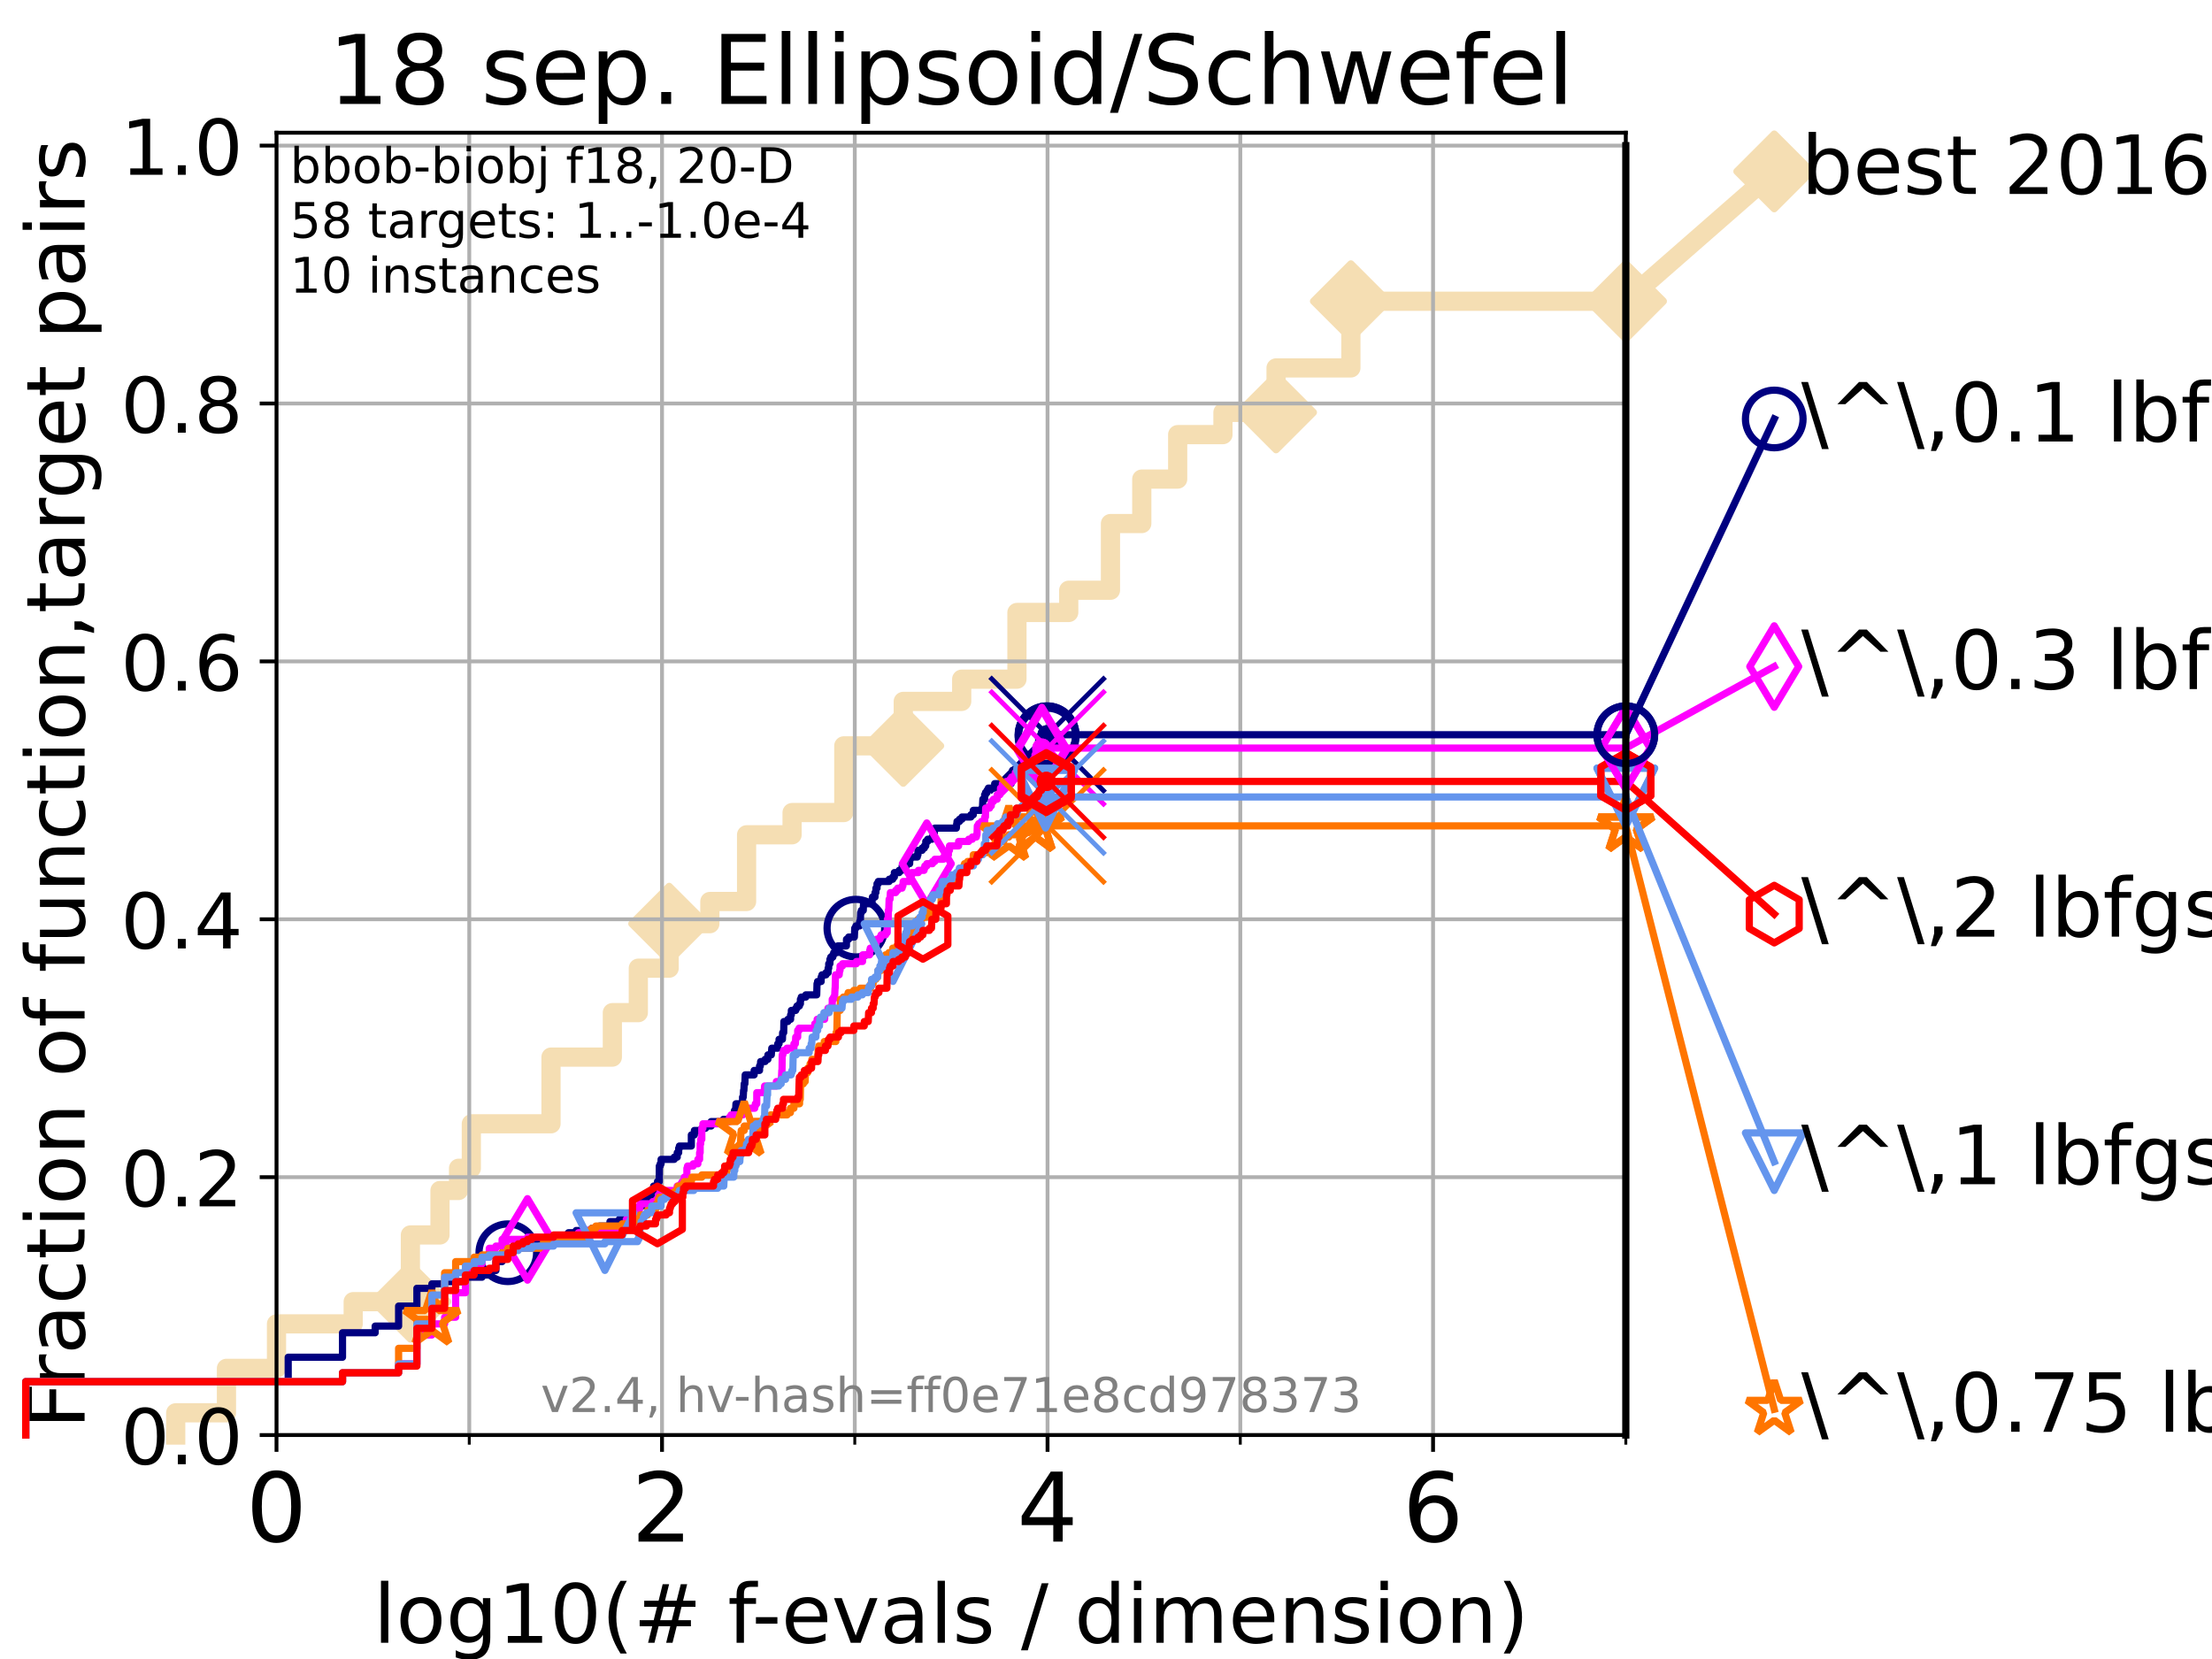 <?xml version="1.0" encoding="utf-8" standalone="no"?>
<!DOCTYPE svg PUBLIC "-//W3C//DTD SVG 1.1//EN"
  "http://www.w3.org/Graphics/SVG/1.1/DTD/svg11.dtd">
<!-- Created with matplotlib (https://matplotlib.org/) -->
<svg height="345.6pt" version="1.1" viewBox="0 0 460.8 345.6" width="460.8pt" xmlns="http://www.w3.org/2000/svg" xmlns:xlink="http://www.w3.org/1999/xlink">
 <defs>
  <style type="text/css">*{stroke-linecap:butt;stroke-linejoin:round;}</style>
 </defs>
 <g id="figure_1">
  <g id="patch_1">
   <path d="M 0 345.6 
L 460.8 345.6 
L 460.8 0 
L 0 0 
z
" style="fill:#ffffff;"/>
  </g>
  <g id="axes_1">
   <g id="patch_2">
    <path d="M 57.6 298.944 
L 338.688 298.944 
L 338.688 27.648 
L 57.6 27.648 
z
" style="fill:#ffffff;"/>
   </g>
   <g id="line2d_1">
    <path d="M 36.604 298.944 
L 36.604 294.313 
L 47.174 294.313 
L 47.174 285.05 
L 57.6 285.05 
L 57.6 275.788 
L 73.579 275.788 
L 73.579 271.157 
L 85.492 271.157 
L 85.492 257.263 
L 91.659 257.263 
L 91.659 248.001 
L 95.526 248.001 
L 95.526 243.37 
L 98.186 243.37 
L 98.186 234.107 
L 114.784 234.107 
L 114.784 220.214 
L 127.564 220.214 
L 127.564 210.951 
L 132.975 210.951 
L 132.975 201.689 
L 139.398 201.689 
L 139.398 192.426 
L 147.878 192.426 
L 147.878 187.795 
L 155.527 187.795 
L 155.527 173.901 
L 165.007 173.901 
L 165.007 169.27 
L 175.778 169.27 
L 175.778 155.377 
L 188.167 155.377 
L 188.167 146.114 
L 200.338 146.114 
L 200.338 141.483 
L 211.848 141.483 
L 211.848 127.589 
L 222.637 127.589 
L 222.637 122.958 
L 231.33 122.958 
L 231.33 109.065 
L 237.853 109.065 
L 237.853 99.802 
L 245.331 99.802 
L 245.331 90.54 
L 254.763 90.54 
L 254.763 85.909 
L 265.826 85.909 
L 265.826 76.646 
L 281.413 76.646 
L 281.413 62.753 
L 338.688 62.753 
" style="fill:none;stroke:#f5deb3;stroke-linecap:square;stroke-width:4;"/>
   </g>
   <g id="line2d_2">
    <defs>
     <path d="M 0 7.778 
L 7.778 0 
L 0 -7.778 
L -7.778 0 
z
" id="mabe2cda0ff" style="stroke:#f5deb3;stroke-linejoin:miter;stroke-width:1.5;"/>
    </defs>
    <g>
     <use style="fill:#f5deb3;stroke:#f5deb3;stroke-linejoin:miter;stroke-width:1.5;" x="85.492" xlink:href="#mabe2cda0ff" y="271.157"/>
     <use style="fill:#f5deb3;stroke:#f5deb3;stroke-linejoin:miter;stroke-width:1.5;" x="139.398" xlink:href="#mabe2cda0ff" y="192.426"/>
     <use style="fill:#f5deb3;stroke:#f5deb3;stroke-linejoin:miter;stroke-width:1.5;" x="188.167" xlink:href="#mabe2cda0ff" y="155.377"/>
     <use style="fill:#f5deb3;stroke:#f5deb3;stroke-linejoin:miter;stroke-width:1.5;" x="265.826" xlink:href="#mabe2cda0ff" y="85.909"/>
     <use style="fill:#f5deb3;stroke:#f5deb3;stroke-linejoin:miter;stroke-width:1.5;" x="281.413" xlink:href="#mabe2cda0ff" y="62.753"/>
     <use style="fill:#f5deb3;stroke:#f5deb3;stroke-linejoin:miter;stroke-width:1.5;" x="338.688" xlink:href="#mabe2cda0ff" y="62.753"/>
    </g>
   </g>
   <g id="line2d_3">
    <path style="fill:none;stroke:#f5deb3;stroke-linecap:square;stroke-width:4;"/>
    <g/>
   </g>
   <g id="line2d_4">
    <path d="M 338.688 62.753 
L 369.608 35.706 
" style="fill:none;stroke:#f5deb3;stroke-linecap:square;stroke-width:4;"/>
    <g>
     <use style="fill:#f5deb3;stroke:#f5deb3;stroke-linejoin:miter;stroke-width:1.5;" x="338.688" xlink:href="#mabe2cda0ff" y="62.753"/>
     <use style="fill:#f5deb3;stroke:#f5deb3;stroke-linejoin:miter;stroke-width:1.5;" x="369.608" xlink:href="#mabe2cda0ff" y="35.706"/>
    </g>
   </g>
   <g id="matplotlib.axis_1">
    <g id="xtick_1">
     <g id="line2d_5">
      <path clip-path="url(#p37a2c02445)" d="M 57.6 298.944 
L 57.6 27.648 
" style="fill:none;stroke:#b0b0b0;stroke-linecap:square;stroke-width:0.8;"/>
     </g>
     <g id="line2d_6">
      <defs>
       <path d="M 0 0 
L 0 3.5 
" id="m27bed04024" style="stroke:#000000;stroke-width:0.8;"/>
      </defs>
      <g>
       <use style="stroke:#000000;stroke-width:0.8;" x="57.6" xlink:href="#m27bed04024" y="298.944"/>
      </g>
     </g>
     <g id="text_1">
      <!-- 0 -->
      <g transform="translate(51.237 321.141)scale(0.2 -0.2)">
       <defs>
        <path d="M 31.781 66.406 
Q 24.172 66.406 20.328 58.906 
Q 16.5 51.422 16.5 36.375 
Q 16.5 21.391 20.328 13.891 
Q 24.172 6.391 31.781 6.391 
Q 39.453 6.391 43.281 13.891 
Q 47.125 21.391 47.125 36.375 
Q 47.125 51.422 43.281 58.906 
Q 39.453 66.406 31.781 66.406 
z
M 31.781 74.219 
Q 44.047 74.219 50.516 64.516 
Q 56.984 54.828 56.984 36.375 
Q 56.984 17.969 50.516 8.266 
Q 44.047 -1.422 31.781 -1.422 
Q 19.531 -1.422 13.062 8.266 
Q 6.594 17.969 6.594 36.375 
Q 6.594 54.828 13.062 64.516 
Q 19.531 74.219 31.781 74.219 
z
" id="DejaVuSans-48"/>
       </defs>
       <use xlink:href="#DejaVuSans-48"/>
      </g>
     </g>
    </g>
    <g id="xtick_2">
     <g id="line2d_7">
      <path clip-path="url(#p37a2c02445)" d="M 137.911 298.944 
L 137.911 27.648 
" style="fill:none;stroke:#b0b0b0;stroke-linecap:square;stroke-width:0.8;"/>
     </g>
     <g id="line2d_8">
      <g>
       <use style="stroke:#000000;stroke-width:0.8;" x="137.911" xlink:href="#m27bed04024" y="298.944"/>
      </g>
     </g>
     <g id="text_2">
      <!-- 2 -->
      <g transform="translate(131.548 321.141)scale(0.2 -0.2)">
       <defs>
        <path d="M 19.188 8.297 
L 53.609 8.297 
L 53.609 0 
L 7.328 0 
L 7.328 8.297 
Q 12.938 14.109 22.625 23.891 
Q 32.328 33.688 34.812 36.531 
Q 39.547 41.844 41.422 45.531 
Q 43.312 49.219 43.312 52.781 
Q 43.312 58.594 39.234 62.25 
Q 35.156 65.922 28.609 65.922 
Q 23.969 65.922 18.812 64.312 
Q 13.672 62.703 7.812 59.422 
L 7.812 69.391 
Q 13.766 71.781 18.938 73 
Q 24.125 74.219 28.422 74.219 
Q 39.75 74.219 46.484 68.547 
Q 53.219 62.891 53.219 53.422 
Q 53.219 48.922 51.531 44.891 
Q 49.859 40.875 45.406 35.406 
Q 44.188 33.984 37.641 27.219 
Q 31.109 20.453 19.188 8.297 
z
" id="DejaVuSans-50"/>
       </defs>
       <use xlink:href="#DejaVuSans-50"/>
      </g>
     </g>
    </g>
    <g id="xtick_3">
     <g id="line2d_9">
      <path clip-path="url(#p37a2c02445)" d="M 218.222 298.944 
L 218.222 27.648 
" style="fill:none;stroke:#b0b0b0;stroke-linecap:square;stroke-width:0.8;"/>
     </g>
     <g id="line2d_10">
      <g>
       <use style="stroke:#000000;stroke-width:0.8;" x="218.222" xlink:href="#m27bed04024" y="298.944"/>
      </g>
     </g>
     <g id="text_3">
      <!-- 4 -->
      <g transform="translate(211.859 321.141)scale(0.2 -0.2)">
       <defs>
        <path d="M 37.797 64.312 
L 12.891 25.391 
L 37.797 25.391 
z
M 35.203 72.906 
L 47.609 72.906 
L 47.609 25.391 
L 58.016 25.391 
L 58.016 17.188 
L 47.609 17.188 
L 47.609 0 
L 37.797 0 
L 37.797 17.188 
L 4.891 17.188 
L 4.891 26.703 
z
" id="DejaVuSans-52"/>
       </defs>
       <use xlink:href="#DejaVuSans-52"/>
      </g>
     </g>
    </g>
    <g id="xtick_4">
     <g id="line2d_11">
      <path clip-path="url(#p37a2c02445)" d="M 298.533 298.944 
L 298.533 27.648 
" style="fill:none;stroke:#b0b0b0;stroke-linecap:square;stroke-width:0.8;"/>
     </g>
     <g id="line2d_12">
      <g>
       <use style="stroke:#000000;stroke-width:0.8;" x="298.533" xlink:href="#m27bed04024" y="298.944"/>
      </g>
     </g>
     <g id="text_4">
      <!-- 6 -->
      <g transform="translate(292.17 321.141)scale(0.2 -0.2)">
       <defs>
        <path d="M 33.016 40.375 
Q 26.375 40.375 22.484 35.828 
Q 18.609 31.297 18.609 23.391 
Q 18.609 15.531 22.484 10.953 
Q 26.375 6.391 33.016 6.391 
Q 39.656 6.391 43.531 10.953 
Q 47.406 15.531 47.406 23.391 
Q 47.406 31.297 43.531 35.828 
Q 39.656 40.375 33.016 40.375 
z
M 52.594 71.297 
L 52.594 62.312 
Q 48.875 64.062 45.094 64.984 
Q 41.312 65.922 37.594 65.922 
Q 27.828 65.922 22.672 59.328 
Q 17.531 52.734 16.797 39.406 
Q 19.672 43.656 24.016 45.922 
Q 28.375 48.188 33.594 48.188 
Q 44.578 48.188 50.953 41.516 
Q 57.328 34.859 57.328 23.391 
Q 57.328 12.156 50.688 5.359 
Q 44.047 -1.422 33.016 -1.422 
Q 20.359 -1.422 13.672 8.266 
Q 6.984 17.969 6.984 36.375 
Q 6.984 53.656 15.188 63.938 
Q 23.391 74.219 37.203 74.219 
Q 40.922 74.219 44.703 73.484 
Q 48.484 72.75 52.594 71.297 
z
" id="DejaVuSans-54"/>
       </defs>
       <use xlink:href="#DejaVuSans-54"/>
      </g>
     </g>
    </g>
    <g id="xtick_5">
     <g id="line2d_13">
      <path clip-path="url(#p37a2c02445)" d="M 97.755 298.944 
L 97.755 27.648 
" style="fill:none;stroke:#b0b0b0;stroke-linecap:square;stroke-width:0.8;"/>
     </g>
     <g id="line2d_14">
      <defs>
       <path d="M 0 0 
L 0 2 
" id="mdaf77c1e14" style="stroke:#000000;stroke-width:0.6;"/>
      </defs>
      <g>
       <use style="stroke:#000000;stroke-width:0.6;" x="97.755" xlink:href="#mdaf77c1e14" y="298.944"/>
      </g>
     </g>
    </g>
    <g id="xtick_6">
     <g id="line2d_15">
      <path clip-path="url(#p37a2c02445)" d="M 178.066 298.944 
L 178.066 27.648 
" style="fill:none;stroke:#b0b0b0;stroke-linecap:square;stroke-width:0.8;"/>
     </g>
     <g id="line2d_16">
      <g>
       <use style="stroke:#000000;stroke-width:0.6;" x="178.066" xlink:href="#mdaf77c1e14" y="298.944"/>
      </g>
     </g>
    </g>
    <g id="xtick_7">
     <g id="line2d_17">
      <path clip-path="url(#p37a2c02445)" d="M 258.377 298.944 
L 258.377 27.648 
" style="fill:none;stroke:#b0b0b0;stroke-linecap:square;stroke-width:0.8;"/>
     </g>
     <g id="line2d_18">
      <g>
       <use style="stroke:#000000;stroke-width:0.6;" x="258.377" xlink:href="#mdaf77c1e14" y="298.944"/>
      </g>
     </g>
    </g>
    <g id="xtick_8">
     <g id="line2d_19">
      <path clip-path="url(#p37a2c02445)" d="M 338.688 298.944 
L 338.688 27.648 
" style="fill:none;stroke:#b0b0b0;stroke-linecap:square;stroke-width:0.8;"/>
     </g>
     <g id="line2d_20">
      <g>
       <use style="stroke:#000000;stroke-width:0.6;" x="338.688" xlink:href="#mdaf77c1e14" y="298.944"/>
      </g>
     </g>
    </g>
    <g id="text_5">
     <!-- log10(# f-evals / dimension) -->
     <g transform="translate(77.764 342.218)scale(0.17 -0.17)">
      <defs>
       <path d="M 9.422 75.984 
L 18.406 75.984 
L 18.406 0 
L 9.422 0 
z
" id="DejaVuSans-108"/>
       <path d="M 30.609 48.391 
Q 23.391 48.391 19.188 42.75 
Q 14.984 37.109 14.984 27.297 
Q 14.984 17.484 19.156 11.844 
Q 23.344 6.203 30.609 6.203 
Q 37.797 6.203 41.984 11.859 
Q 46.188 17.531 46.188 27.297 
Q 46.188 37.016 41.984 42.703 
Q 37.797 48.391 30.609 48.391 
z
M 30.609 56 
Q 42.328 56 49.016 48.375 
Q 55.719 40.766 55.719 27.297 
Q 55.719 13.875 49.016 6.219 
Q 42.328 -1.422 30.609 -1.422 
Q 18.844 -1.422 12.172 6.219 
Q 5.516 13.875 5.516 27.297 
Q 5.516 40.766 12.172 48.375 
Q 18.844 56 30.609 56 
z
" id="DejaVuSans-111"/>
       <path d="M 45.406 27.984 
Q 45.406 37.75 41.375 43.109 
Q 37.359 48.484 30.078 48.484 
Q 22.859 48.484 18.828 43.109 
Q 14.797 37.75 14.797 27.984 
Q 14.797 18.266 18.828 12.891 
Q 22.859 7.516 30.078 7.516 
Q 37.359 7.516 41.375 12.891 
Q 45.406 18.266 45.406 27.984 
z
M 54.391 6.781 
Q 54.391 -7.172 48.188 -13.984 
Q 42 -20.797 29.203 -20.797 
Q 24.469 -20.797 20.266 -20.094 
Q 16.062 -19.391 12.109 -17.922 
L 12.109 -9.188 
Q 16.062 -11.328 19.922 -12.344 
Q 23.781 -13.375 27.781 -13.375 
Q 36.625 -13.375 41.016 -8.766 
Q 45.406 -4.156 45.406 5.172 
L 45.406 9.625 
Q 42.625 4.781 38.281 2.391 
Q 33.938 0 27.875 0 
Q 17.828 0 11.672 7.656 
Q 5.516 15.328 5.516 27.984 
Q 5.516 40.672 11.672 48.328 
Q 17.828 56 27.875 56 
Q 33.938 56 38.281 53.609 
Q 42.625 51.219 45.406 46.391 
L 45.406 54.688 
L 54.391 54.688 
z
" id="DejaVuSans-103"/>
       <path d="M 12.406 8.297 
L 28.516 8.297 
L 28.516 63.922 
L 10.984 60.406 
L 10.984 69.391 
L 28.422 72.906 
L 38.281 72.906 
L 38.281 8.297 
L 54.391 8.297 
L 54.391 0 
L 12.406 0 
z
" id="DejaVuSans-49"/>
       <path d="M 31 75.875 
Q 24.469 64.656 21.281 53.656 
Q 18.109 42.672 18.109 31.391 
Q 18.109 20.125 21.312 9.062 
Q 24.516 -2 31 -13.188 
L 23.188 -13.188 
Q 15.875 -1.703 12.234 9.375 
Q 8.594 20.453 8.594 31.391 
Q 8.594 42.281 12.203 53.312 
Q 15.828 64.359 23.188 75.875 
z
" id="DejaVuSans-40"/>
       <path d="M 51.125 44 
L 36.922 44 
L 32.812 27.688 
L 47.125 27.688 
z
M 43.797 71.781 
L 38.719 51.516 
L 52.984 51.516 
L 58.109 71.781 
L 65.922 71.781 
L 60.891 51.516 
L 76.125 51.516 
L 76.125 44 
L 58.984 44 
L 54.984 27.688 
L 70.516 27.688 
L 70.516 20.219 
L 53.078 20.219 
L 48 0 
L 40.188 0 
L 45.219 20.219 
L 30.906 20.219 
L 25.875 0 
L 18.016 0 
L 23.094 20.219 
L 7.719 20.219 
L 7.719 27.688 
L 24.906 27.688 
L 29 44 
L 13.281 44 
L 13.281 51.516 
L 30.906 51.516 
L 35.891 71.781 
z
" id="DejaVuSans-35"/>
       <path id="DejaVuSans-32"/>
       <path d="M 37.109 75.984 
L 37.109 68.5 
L 28.516 68.5 
Q 23.688 68.5 21.797 66.547 
Q 19.922 64.594 19.922 59.516 
L 19.922 54.688 
L 34.719 54.688 
L 34.719 47.703 
L 19.922 47.703 
L 19.922 0 
L 10.891 0 
L 10.891 47.703 
L 2.297 47.703 
L 2.297 54.688 
L 10.891 54.688 
L 10.891 58.5 
Q 10.891 67.625 15.141 71.797 
Q 19.391 75.984 28.609 75.984 
z
" id="DejaVuSans-102"/>
       <path d="M 4.891 31.391 
L 31.203 31.391 
L 31.203 23.391 
L 4.891 23.391 
z
" id="DejaVuSans-45"/>
       <path d="M 56.203 29.594 
L 56.203 25.203 
L 14.891 25.203 
Q 15.484 15.922 20.484 11.062 
Q 25.484 6.203 34.422 6.203 
Q 39.594 6.203 44.453 7.469 
Q 49.312 8.734 54.109 11.281 
L 54.109 2.781 
Q 49.266 0.734 44.188 -0.344 
Q 39.109 -1.422 33.891 -1.422 
Q 20.797 -1.422 13.156 6.188 
Q 5.516 13.812 5.516 26.812 
Q 5.516 40.234 12.766 48.109 
Q 20.016 56 32.328 56 
Q 43.359 56 49.781 48.891 
Q 56.203 41.797 56.203 29.594 
z
M 47.219 32.234 
Q 47.125 39.594 43.094 43.984 
Q 39.062 48.391 32.422 48.391 
Q 24.906 48.391 20.391 44.141 
Q 15.875 39.891 15.188 32.172 
z
" id="DejaVuSans-101"/>
       <path d="M 2.984 54.688 
L 12.5 54.688 
L 29.594 8.797 
L 46.688 54.688 
L 56.203 54.688 
L 35.688 0 
L 23.484 0 
z
" id="DejaVuSans-118"/>
       <path d="M 34.281 27.484 
Q 23.391 27.484 19.188 25 
Q 14.984 22.516 14.984 16.5 
Q 14.984 11.719 18.141 8.906 
Q 21.297 6.109 26.703 6.109 
Q 34.188 6.109 38.703 11.406 
Q 43.219 16.703 43.219 25.484 
L 43.219 27.484 
z
M 52.203 31.203 
L 52.203 0 
L 43.219 0 
L 43.219 8.297 
Q 40.141 3.328 35.547 0.953 
Q 30.953 -1.422 24.312 -1.422 
Q 15.922 -1.422 10.953 3.297 
Q 6 8.016 6 15.922 
Q 6 25.141 12.172 29.828 
Q 18.359 34.516 30.609 34.516 
L 43.219 34.516 
L 43.219 35.406 
Q 43.219 41.609 39.141 45 
Q 35.062 48.391 27.688 48.391 
Q 23 48.391 18.547 47.266 
Q 14.109 46.141 10.016 43.891 
L 10.016 52.203 
Q 14.938 54.109 19.578 55.047 
Q 24.219 56 28.609 56 
Q 40.484 56 46.344 49.844 
Q 52.203 43.703 52.203 31.203 
z
" id="DejaVuSans-97"/>
       <path d="M 44.281 53.078 
L 44.281 44.578 
Q 40.484 46.531 36.375 47.5 
Q 32.281 48.484 27.875 48.484 
Q 21.188 48.484 17.844 46.438 
Q 14.5 44.391 14.5 40.281 
Q 14.5 37.156 16.891 35.375 
Q 19.281 33.594 26.516 31.984 
L 29.594 31.297 
Q 39.156 29.25 43.188 25.516 
Q 47.219 21.781 47.219 15.094 
Q 47.219 7.469 41.188 3.016 
Q 35.156 -1.422 24.609 -1.422 
Q 20.219 -1.422 15.453 -0.562 
Q 10.688 0.297 5.422 2 
L 5.422 11.281 
Q 10.406 8.688 15.234 7.391 
Q 20.062 6.109 24.812 6.109 
Q 31.156 6.109 34.562 8.281 
Q 37.984 10.453 37.984 14.406 
Q 37.984 18.062 35.516 20.016 
Q 33.062 21.969 24.703 23.781 
L 21.578 24.516 
Q 13.234 26.266 9.516 29.906 
Q 5.812 33.547 5.812 39.891 
Q 5.812 47.609 11.281 51.797 
Q 16.75 56 26.812 56 
Q 31.781 56 36.172 55.266 
Q 40.578 54.547 44.281 53.078 
z
" id="DejaVuSans-115"/>
       <path d="M 25.391 72.906 
L 33.688 72.906 
L 8.297 -9.281 
L 0 -9.281 
z
" id="DejaVuSans-47"/>
       <path d="M 45.406 46.391 
L 45.406 75.984 
L 54.391 75.984 
L 54.391 0 
L 45.406 0 
L 45.406 8.203 
Q 42.578 3.328 38.25 0.953 
Q 33.938 -1.422 27.875 -1.422 
Q 17.969 -1.422 11.734 6.484 
Q 5.516 14.406 5.516 27.297 
Q 5.516 40.188 11.734 48.094 
Q 17.969 56 27.875 56 
Q 33.938 56 38.25 53.625 
Q 42.578 51.266 45.406 46.391 
z
M 14.797 27.297 
Q 14.797 17.391 18.875 11.75 
Q 22.953 6.109 30.078 6.109 
Q 37.203 6.109 41.297 11.75 
Q 45.406 17.391 45.406 27.297 
Q 45.406 37.203 41.297 42.844 
Q 37.203 48.484 30.078 48.484 
Q 22.953 48.484 18.875 42.844 
Q 14.797 37.203 14.797 27.297 
z
" id="DejaVuSans-100"/>
       <path d="M 9.422 54.688 
L 18.406 54.688 
L 18.406 0 
L 9.422 0 
z
M 9.422 75.984 
L 18.406 75.984 
L 18.406 64.594 
L 9.422 64.594 
z
" id="DejaVuSans-105"/>
       <path d="M 52 44.188 
Q 55.375 50.25 60.062 53.125 
Q 64.75 56 71.094 56 
Q 79.641 56 84.281 50.016 
Q 88.922 44.047 88.922 33.016 
L 88.922 0 
L 79.891 0 
L 79.891 32.719 
Q 79.891 40.578 77.094 44.375 
Q 74.312 48.188 68.609 48.188 
Q 61.625 48.188 57.562 43.547 
Q 53.516 38.922 53.516 30.906 
L 53.516 0 
L 44.484 0 
L 44.484 32.719 
Q 44.484 40.625 41.703 44.406 
Q 38.922 48.188 33.109 48.188 
Q 26.219 48.188 22.156 43.531 
Q 18.109 38.875 18.109 30.906 
L 18.109 0 
L 9.078 0 
L 9.078 54.688 
L 18.109 54.688 
L 18.109 46.188 
Q 21.188 51.219 25.484 53.609 
Q 29.781 56 35.688 56 
Q 41.656 56 45.828 52.969 
Q 50 49.953 52 44.188 
z
" id="DejaVuSans-109"/>
       <path d="M 54.891 33.016 
L 54.891 0 
L 45.906 0 
L 45.906 32.719 
Q 45.906 40.484 42.875 44.328 
Q 39.844 48.188 33.797 48.188 
Q 26.516 48.188 22.312 43.547 
Q 18.109 38.922 18.109 30.906 
L 18.109 0 
L 9.078 0 
L 9.078 54.688 
L 18.109 54.688 
L 18.109 46.188 
Q 21.344 51.125 25.703 53.562 
Q 30.078 56 35.797 56 
Q 45.219 56 50.047 50.172 
Q 54.891 44.344 54.891 33.016 
z
" id="DejaVuSans-110"/>
       <path d="M 8.016 75.875 
L 15.828 75.875 
Q 23.141 64.359 26.781 53.312 
Q 30.422 42.281 30.422 31.391 
Q 30.422 20.453 26.781 9.375 
Q 23.141 -1.703 15.828 -13.188 
L 8.016 -13.188 
Q 14.5 -2 17.703 9.062 
Q 20.906 20.125 20.906 31.391 
Q 20.906 42.672 17.703 53.656 
Q 14.5 64.656 8.016 75.875 
z
" id="DejaVuSans-41"/>
      </defs>
      <use xlink:href="#DejaVuSans-108"/>
      <use x="27.783" xlink:href="#DejaVuSans-111"/>
      <use x="88.965" xlink:href="#DejaVuSans-103"/>
      <use x="152.441" xlink:href="#DejaVuSans-49"/>
      <use x="216.064" xlink:href="#DejaVuSans-48"/>
      <use x="279.688" xlink:href="#DejaVuSans-40"/>
      <use x="318.701" xlink:href="#DejaVuSans-35"/>
      <use x="402.49" xlink:href="#DejaVuSans-32"/>
      <use x="434.277" xlink:href="#DejaVuSans-102"/>
      <use x="463.982" xlink:href="#DejaVuSans-45"/>
      <use x="500.066" xlink:href="#DejaVuSans-101"/>
      <use x="561.59" xlink:href="#DejaVuSans-118"/>
      <use x="620.77" xlink:href="#DejaVuSans-97"/>
      <use x="682.049" xlink:href="#DejaVuSans-108"/>
      <use x="709.832" xlink:href="#DejaVuSans-115"/>
      <use x="761.932" xlink:href="#DejaVuSans-32"/>
      <use x="793.719" xlink:href="#DejaVuSans-47"/>
      <use x="827.41" xlink:href="#DejaVuSans-32"/>
      <use x="859.197" xlink:href="#DejaVuSans-100"/>
      <use x="922.674" xlink:href="#DejaVuSans-105"/>
      <use x="950.457" xlink:href="#DejaVuSans-109"/>
      <use x="1047.869" xlink:href="#DejaVuSans-101"/>
      <use x="1109.393" xlink:href="#DejaVuSans-110"/>
      <use x="1172.771" xlink:href="#DejaVuSans-115"/>
      <use x="1224.871" xlink:href="#DejaVuSans-105"/>
      <use x="1252.654" xlink:href="#DejaVuSans-111"/>
      <use x="1313.836" xlink:href="#DejaVuSans-110"/>
      <use x="1377.215" xlink:href="#DejaVuSans-41"/>
     </g>
    </g>
   </g>
   <g id="matplotlib.axis_2">
    <g id="ytick_1">
     <g id="line2d_21">
      <path clip-path="url(#p37a2c02445)" d="M 57.6 298.944 
L 338.688 298.944 
" style="fill:none;stroke:#b0b0b0;stroke-linecap:square;stroke-width:0.8;"/>
     </g>
     <g id="line2d_22">
      <defs>
       <path d="M 0 0 
L -3.5 0 
" id="m97660cfc35" style="stroke:#000000;stroke-width:0.8;"/>
      </defs>
      <g>
       <use style="stroke:#000000;stroke-width:0.8;" x="57.6" xlink:href="#m97660cfc35" y="298.944"/>
      </g>
     </g>
     <g id="text_6">
      <!-- 0.0 -->
      <g transform="translate(25.155 305.023)scale(0.16 -0.16)">
       <defs>
        <path d="M 10.688 12.406 
L 21 12.406 
L 21 0 
L 10.688 0 
z
" id="DejaVuSans-46"/>
       </defs>
       <use xlink:href="#DejaVuSans-48"/>
       <use x="63.623" xlink:href="#DejaVuSans-46"/>
       <use x="95.41" xlink:href="#DejaVuSans-48"/>
      </g>
     </g>
    </g>
    <g id="ytick_2">
     <g id="line2d_23">
      <path clip-path="url(#p37a2c02445)" d="M 57.6 245.222 
L 338.688 245.222 
" style="fill:none;stroke:#b0b0b0;stroke-linecap:square;stroke-width:0.8;"/>
     </g>
     <g id="line2d_24">
      <g>
       <use style="stroke:#000000;stroke-width:0.8;" x="57.6" xlink:href="#m97660cfc35" y="245.222"/>
      </g>
     </g>
     <g id="text_7">
      <!-- 0.2 -->
      <g transform="translate(25.155 251.301)scale(0.16 -0.16)">
       <use xlink:href="#DejaVuSans-48"/>
       <use x="63.623" xlink:href="#DejaVuSans-46"/>
       <use x="95.41" xlink:href="#DejaVuSans-50"/>
      </g>
     </g>
    </g>
    <g id="ytick_3">
     <g id="line2d_25">
      <path clip-path="url(#p37a2c02445)" d="M 57.6 191.5 
L 338.688 191.5 
" style="fill:none;stroke:#b0b0b0;stroke-linecap:square;stroke-width:0.8;"/>
     </g>
     <g id="line2d_26">
      <g>
       <use style="stroke:#000000;stroke-width:0.8;" x="57.6" xlink:href="#m97660cfc35" y="191.5"/>
      </g>
     </g>
     <g id="text_8">
      <!-- 0.4 -->
      <g transform="translate(25.155 197.579)scale(0.16 -0.16)">
       <use xlink:href="#DejaVuSans-48"/>
       <use x="63.623" xlink:href="#DejaVuSans-46"/>
       <use x="95.41" xlink:href="#DejaVuSans-52"/>
      </g>
     </g>
    </g>
    <g id="ytick_4">
     <g id="line2d_27">
      <path clip-path="url(#p37a2c02445)" d="M 57.6 137.778 
L 338.688 137.778 
" style="fill:none;stroke:#b0b0b0;stroke-linecap:square;stroke-width:0.8;"/>
     </g>
     <g id="line2d_28">
      <g>
       <use style="stroke:#000000;stroke-width:0.8;" x="57.6" xlink:href="#m97660cfc35" y="137.778"/>
      </g>
     </g>
     <g id="text_9">
      <!-- 0.6 -->
      <g transform="translate(25.155 143.857)scale(0.16 -0.16)">
       <use xlink:href="#DejaVuSans-48"/>
       <use x="63.623" xlink:href="#DejaVuSans-46"/>
       <use x="95.41" xlink:href="#DejaVuSans-54"/>
      </g>
     </g>
    </g>
    <g id="ytick_5">
     <g id="line2d_29">
      <path clip-path="url(#p37a2c02445)" d="M 57.6 84.056 
L 338.688 84.056 
" style="fill:none;stroke:#b0b0b0;stroke-linecap:square;stroke-width:0.8;"/>
     </g>
     <g id="line2d_30">
      <g>
       <use style="stroke:#000000;stroke-width:0.8;" x="57.6" xlink:href="#m97660cfc35" y="84.056"/>
      </g>
     </g>
     <g id="text_10">
      <!-- 0.8 -->
      <g transform="translate(25.155 90.135)scale(0.16 -0.16)">
       <defs>
        <path d="M 31.781 34.625 
Q 24.75 34.625 20.719 30.859 
Q 16.703 27.094 16.703 20.516 
Q 16.703 13.922 20.719 10.156 
Q 24.75 6.391 31.781 6.391 
Q 38.812 6.391 42.859 10.172 
Q 46.922 13.969 46.922 20.516 
Q 46.922 27.094 42.891 30.859 
Q 38.875 34.625 31.781 34.625 
z
M 21.922 38.812 
Q 15.578 40.375 12.031 44.719 
Q 8.5 49.078 8.5 55.328 
Q 8.5 64.062 14.719 69.141 
Q 20.953 74.219 31.781 74.219 
Q 42.672 74.219 48.875 69.141 
Q 55.078 64.062 55.078 55.328 
Q 55.078 49.078 51.531 44.719 
Q 48 40.375 41.703 38.812 
Q 48.828 37.156 52.797 32.312 
Q 56.781 27.484 56.781 20.516 
Q 56.781 9.906 50.312 4.234 
Q 43.844 -1.422 31.781 -1.422 
Q 19.734 -1.422 13.25 4.234 
Q 6.781 9.906 6.781 20.516 
Q 6.781 27.484 10.781 32.312 
Q 14.797 37.156 21.922 38.812 
z
M 18.312 54.391 
Q 18.312 48.734 21.844 45.562 
Q 25.391 42.391 31.781 42.391 
Q 38.141 42.391 41.719 45.562 
Q 45.312 48.734 45.312 54.391 
Q 45.312 60.062 41.719 63.234 
Q 38.141 66.406 31.781 66.406 
Q 25.391 66.406 21.844 63.234 
Q 18.312 60.062 18.312 54.391 
z
" id="DejaVuSans-56"/>
       </defs>
       <use xlink:href="#DejaVuSans-48"/>
       <use x="63.623" xlink:href="#DejaVuSans-46"/>
       <use x="95.41" xlink:href="#DejaVuSans-56"/>
      </g>
     </g>
    </g>
    <g id="ytick_6">
     <g id="line2d_31">
      <path clip-path="url(#p37a2c02445)" d="M 57.6 30.334 
L 338.688 30.334 
" style="fill:none;stroke:#b0b0b0;stroke-linecap:square;stroke-width:0.8;"/>
     </g>
     <g id="line2d_32">
      <g>
       <use style="stroke:#000000;stroke-width:0.8;" x="57.6" xlink:href="#m97660cfc35" y="30.334"/>
      </g>
     </g>
     <g id="text_11">
      <!-- 1.0 -->
      <g transform="translate(25.155 36.413)scale(0.16 -0.16)">
       <use xlink:href="#DejaVuSans-49"/>
       <use x="63.623" xlink:href="#DejaVuSans-46"/>
       <use x="95.41" xlink:href="#DejaVuSans-48"/>
      </g>
     </g>
    </g>
    <g id="text_12">
     <!-- Fraction of function,target pairs -->
     <g transform="translate(17.62 297.681)rotate(-90)scale(0.17 -0.17)">
      <defs>
       <path d="M 9.812 72.906 
L 51.703 72.906 
L 51.703 64.594 
L 19.672 64.594 
L 19.672 43.109 
L 48.578 43.109 
L 48.578 34.812 
L 19.672 34.812 
L 19.672 0 
L 9.812 0 
z
" id="DejaVuSans-70"/>
       <path d="M 41.109 46.297 
Q 39.594 47.172 37.812 47.578 
Q 36.031 48 33.891 48 
Q 26.266 48 22.188 43.047 
Q 18.109 38.094 18.109 28.812 
L 18.109 0 
L 9.078 0 
L 9.078 54.688 
L 18.109 54.688 
L 18.109 46.188 
Q 20.953 51.172 25.484 53.578 
Q 30.031 56 36.531 56 
Q 37.453 56 38.578 55.875 
Q 39.703 55.766 41.062 55.516 
z
" id="DejaVuSans-114"/>
       <path d="M 48.781 52.594 
L 48.781 44.188 
Q 44.969 46.297 41.141 47.344 
Q 37.312 48.391 33.406 48.391 
Q 24.656 48.391 19.812 42.844 
Q 14.984 37.312 14.984 27.297 
Q 14.984 17.281 19.812 11.734 
Q 24.656 6.203 33.406 6.203 
Q 37.312 6.203 41.141 7.25 
Q 44.969 8.297 48.781 10.406 
L 48.781 2.094 
Q 45.016 0.344 40.984 -0.531 
Q 36.969 -1.422 32.422 -1.422 
Q 20.062 -1.422 12.781 6.344 
Q 5.516 14.109 5.516 27.297 
Q 5.516 40.672 12.859 48.328 
Q 20.219 56 33.016 56 
Q 37.156 56 41.109 55.141 
Q 45.062 54.297 48.781 52.594 
z
" id="DejaVuSans-99"/>
       <path d="M 18.312 70.219 
L 18.312 54.688 
L 36.812 54.688 
L 36.812 47.703 
L 18.312 47.703 
L 18.312 18.016 
Q 18.312 11.328 20.141 9.422 
Q 21.969 7.516 27.594 7.516 
L 36.812 7.516 
L 36.812 0 
L 27.594 0 
Q 17.188 0 13.234 3.875 
Q 9.281 7.766 9.281 18.016 
L 9.281 47.703 
L 2.688 47.703 
L 2.688 54.688 
L 9.281 54.688 
L 9.281 70.219 
z
" id="DejaVuSans-116"/>
       <path d="M 8.5 21.578 
L 8.5 54.688 
L 17.484 54.688 
L 17.484 21.922 
Q 17.484 14.156 20.5 10.266 
Q 23.531 6.391 29.594 6.391 
Q 36.859 6.391 41.078 11.031 
Q 45.312 15.672 45.312 23.688 
L 45.312 54.688 
L 54.297 54.688 
L 54.297 0 
L 45.312 0 
L 45.312 8.406 
Q 42.047 3.422 37.719 1 
Q 33.406 -1.422 27.688 -1.422 
Q 18.266 -1.422 13.375 4.438 
Q 8.5 10.297 8.5 21.578 
z
M 31.109 56 
z
" id="DejaVuSans-117"/>
       <path d="M 11.719 12.406 
L 22.016 12.406 
L 22.016 4 
L 14.016 -11.625 
L 7.719 -11.625 
L 11.719 4 
z
" id="DejaVuSans-44"/>
       <path d="M 18.109 8.203 
L 18.109 -20.797 
L 9.078 -20.797 
L 9.078 54.688 
L 18.109 54.688 
L 18.109 46.391 
Q 20.953 51.266 25.266 53.625 
Q 29.594 56 35.594 56 
Q 45.562 56 51.781 48.094 
Q 58.016 40.188 58.016 27.297 
Q 58.016 14.406 51.781 6.484 
Q 45.562 -1.422 35.594 -1.422 
Q 29.594 -1.422 25.266 0.953 
Q 20.953 3.328 18.109 8.203 
z
M 48.688 27.297 
Q 48.688 37.203 44.609 42.844 
Q 40.531 48.484 33.406 48.484 
Q 26.266 48.484 22.188 42.844 
Q 18.109 37.203 18.109 27.297 
Q 18.109 17.391 22.188 11.75 
Q 26.266 6.109 33.406 6.109 
Q 40.531 6.109 44.609 11.75 
Q 48.688 17.391 48.688 27.297 
z
" id="DejaVuSans-112"/>
      </defs>
      <use xlink:href="#DejaVuSans-70"/>
      <use x="50.27" xlink:href="#DejaVuSans-114"/>
      <use x="91.383" xlink:href="#DejaVuSans-97"/>
      <use x="152.662" xlink:href="#DejaVuSans-99"/>
      <use x="207.643" xlink:href="#DejaVuSans-116"/>
      <use x="246.852" xlink:href="#DejaVuSans-105"/>
      <use x="274.635" xlink:href="#DejaVuSans-111"/>
      <use x="335.816" xlink:href="#DejaVuSans-110"/>
      <use x="399.195" xlink:href="#DejaVuSans-32"/>
      <use x="430.982" xlink:href="#DejaVuSans-111"/>
      <use x="492.164" xlink:href="#DejaVuSans-102"/>
      <use x="527.369" xlink:href="#DejaVuSans-32"/>
      <use x="559.156" xlink:href="#DejaVuSans-102"/>
      <use x="594.361" xlink:href="#DejaVuSans-117"/>
      <use x="657.74" xlink:href="#DejaVuSans-110"/>
      <use x="721.119" xlink:href="#DejaVuSans-99"/>
      <use x="776.1" xlink:href="#DejaVuSans-116"/>
      <use x="815.309" xlink:href="#DejaVuSans-105"/>
      <use x="843.092" xlink:href="#DejaVuSans-111"/>
      <use x="904.273" xlink:href="#DejaVuSans-110"/>
      <use x="967.652" xlink:href="#DejaVuSans-44"/>
      <use x="999.439" xlink:href="#DejaVuSans-116"/>
      <use x="1038.648" xlink:href="#DejaVuSans-97"/>
      <use x="1099.928" xlink:href="#DejaVuSans-114"/>
      <use x="1139.291" xlink:href="#DejaVuSans-103"/>
      <use x="1202.768" xlink:href="#DejaVuSans-101"/>
      <use x="1264.291" xlink:href="#DejaVuSans-116"/>
      <use x="1303.5" xlink:href="#DejaVuSans-32"/>
      <use x="1335.287" xlink:href="#DejaVuSans-112"/>
      <use x="1398.764" xlink:href="#DejaVuSans-97"/>
      <use x="1460.043" xlink:href="#DejaVuSans-105"/>
      <use x="1487.826" xlink:href="#DejaVuSans-114"/>
      <use x="1528.939" xlink:href="#DejaVuSans-115"/>
     </g>
    </g>
   </g>
   <g id="line2d_33">
    <defs>
     <path d="M 0 1.5 
C 0.398 1.5 0.779 1.342 1.061 1.061 
C 1.342 0.779 1.5 0.398 1.5 0 
C 1.5 -0.398 1.342 -0.779 1.061 -1.061 
C 0.779 -1.342 0.398 -1.5 0 -1.5 
C -0.398 -1.5 -0.779 -1.342 -1.061 -1.061 
C -1.342 -0.779 -1.5 -0.398 -1.5 0 
C -1.5 0.398 -1.342 0.779 -1.061 1.061 
C -0.779 1.342 -0.398 1.5 0 1.5 
z
" id="mb04d67fbc0" style="stroke:#f5deb3;"/>
    </defs>
    <g>
     <use style="fill:#f5deb3;stroke:#f5deb3;" x="281.413" xlink:href="#mb04d67fbc0" y="62.753"/>
     <use style="fill:#f5deb3;stroke:#f5deb3;" x="281.413" xlink:href="#mb04d67fbc0" y="62.753"/>
    </g>
   </g>
   <g id="line2d_34">
    <defs>
     <path d="M 0 1.5 
C 0.398 1.5 0.779 1.342 1.061 1.061 
C 1.342 0.779 1.5 0.398 1.5 0 
C 1.5 -0.398 1.342 -0.779 1.061 -1.061 
C 0.779 -1.342 0.398 -1.5 0 -1.5 
C -0.398 -1.5 -0.779 -1.342 -1.061 -1.061 
C -1.342 -0.779 -1.5 -0.398 -1.5 0 
C -1.5 0.398 -1.342 0.779 -1.061 1.061 
C -0.779 1.342 -0.398 1.5 0 1.5 
z
" id="mdb2f9721a3" style="stroke:#000080;"/>
    </defs>
    <g>
     <use style="fill:#000080;stroke:#000080;" x="218.121" xlink:href="#mdb2f9721a3" y="153.061"/>
     <use style="fill:#000080;stroke:#000080;" x="218.121" xlink:href="#mdb2f9721a3" y="153.061"/>
    </g>
   </g>
   <g id="line2d_35">
    <path d="M 5.357 298.944 
L 5.357 287.829 
L 60.037 287.829 
L 60.037 282.735 
L 71.35 282.735 
L 71.35 277.64 
L 78.155 277.64 
L 78.155 276.251 
L 83.037 276.251 
L 83.037 272.083 
L 86.847 272.083 
L 86.847 268.378 
L 89.973 268.378 
L 89.973 267.452 
L 92.622 267.452 
L 92.622 266.989 
L 96.952 266.989 
L 96.952 266.062 
L 100.419 266.062 
L 100.419 265.599 
L 101.924 265.599 
L 101.924 264.673 
L 103.309 264.673 
L 103.309 262.821 
L 104.592 262.821 
L 104.592 260.968 
L 105.788 260.968 
L 105.788 260.505 
L 106.906 260.505 
L 106.906 259.579 
L 107.957 259.579 
L 107.957 259.116 
L 108.949 259.116 
L 108.949 258.653 
L 116.02 258.653 
L 116.02 257.726 
L 117.848 257.726 
L 117.848 257.263 
L 118.417 257.263 
L 118.417 256.8 
L 120.021 256.8 
L 120.021 256.337 
L 123.274 256.337 
L 123.274 255.874 
L 124.892 255.874 
L 124.892 255.411 
L 127.068 255.411 
L 127.068 254.484 
L 129.002 254.484 
L 129.002 254.021 
L 129.305 254.021 
L 129.305 253.558 
L 130.182 253.558 
L 130.182 253.095 
L 132.327 253.095 
L 132.327 251.706 
L 133.307 251.706 
L 133.307 251.243 
L 133.778 251.243 
L 133.778 249.853 
L 135.552 249.853 
L 135.552 249.39 
L 135.751 249.39 
L 135.761 248.001 
L 136.16 248.001 
L 136.17 247.075 
L 136.961 247.075 
L 136.961 246.148 
L 137.335 246.148 
L 137.344 242.906 
L 137.532 242.906 
L 137.532 242.443 
L 137.718 242.443 
L 137.718 241.517 
L 140.454 241.517 
L 140.454 241.054 
L 141.076 241.054 
L 141.076 240.128 
L 141.379 240.128 
L 141.379 239.201 
L 141.528 239.201 
L 141.528 238.738 
L 144.02 238.738 
L 144.02 236.423 
L 144.653 236.423 
L 144.653 235.496 
L 146.205 235.496 
L 146.205 235.033 
L 146.984 235.033 
L 146.984 234.57 
L 148.147 234.57 
L 148.147 233.644 
L 150.695 233.644 
L 150.695 233.181 
L 152.926 233.181 
L 153.007 231.328 
L 153.236 231.328 
L 153.312 229.939 
L 154.688 229.939 
L 154.688 228.55 
L 154.827 228.55 
L 154.897 227.16 
L 154.966 227.16 
L 155.034 225.771 
L 155.171 225.771 
L 155.239 223.918 
L 157.105 223.918 
L 157.105 222.992 
L 158.225 222.992 
L 158.225 222.066 
L 158.393 222.066 
L 158.455 221.14 
L 159.388 221.14 
L 159.388 220.677 
L 159.969 220.677 
L 159.969 219.75 
L 160.675 219.75 
L 160.777 218.361 
L 162.017 218.361 
L 162.017 217.435 
L 162.291 217.435 
L 162.291 216.509 
L 162.998 216.509 
L 163.041 215.119 
L 163.257 215.119 
L 163.299 212.804 
L 164.135 212.804 
L 164.135 212.34 
L 164.698 212.34 
L 164.698 211.414 
L 164.855 211.414 
L 164.855 210.488 
L 165.766 210.488 
L 165.766 210.025 
L 166.024 210.025 
L 166.024 209.562 
L 166.533 209.562 
L 166.533 209.099 
L 166.741 209.099 
L 166.741 208.172 
L 166.917 208.172 
L 166.917 207.709 
L 167.866 207.709 
L 167.866 207.246 
L 170.137 207.246 
L 170.2 204.931 
L 170.315 204.931 
L 170.315 204.467 
L 171.065 204.467 
L 171.065 203.541 
L 171.229 203.541 
L 171.229 203.078 
L 172.075 203.078 
L 172.075 202.615 
L 172.512 202.615 
L 172.512 201.689 
L 172.638 201.689 
L 172.638 200.762 
L 172.885 200.762 
L 172.885 199.836 
L 173.06 199.836 
L 173.06 199.373 
L 173.492 199.373 
L 173.492 198.91 
L 173.68 198.91 
L 173.68 198.447 
L 174.396 198.447 
L 174.488 197.057 
L 176.323 197.057 
L 176.343 195.668 
L 176.783 195.668 
L 176.783 195.205 
L 177.979 195.205 
L 178.058 193.353 
L 178.294 193.353 
L 178.294 192.889 
L 179.085 192.889 
L 179.085 191.963 
L 179.222 191.963 
L 179.29 190.111 
L 179.443 190.111 
L 179.443 189.648 
L 179.834 189.648 
L 179.883 188.258 
L 181.637 188.258 
L 181.742 186.869 
L 182.278 186.869 
L 182.278 185.943 
L 182.464 185.943 
L 182.472 185.016 
L 182.698 185.016 
L 182.698 184.09 
L 182.959 184.09 
L 182.959 183.627 
L 185.232 183.627 
L 185.232 183.164 
L 185.969 183.164 
L 185.969 182.701 
L 186.311 182.701 
L 186.311 181.775 
L 187.31 181.775 
L 187.31 181.311 
L 187.913 181.311 
L 187.937 180.385 
L 188.83 180.385 
L 188.83 179.922 
L 189.498 179.922 
L 189.518 178.996 
L 189.667 178.996 
L 189.667 178.533 
L 191.085 178.533 
L 191.085 178.07 
L 191.227 178.07 
L 191.227 177.143 
L 192.093 177.143 
L 192.093 176.68 
L 192.559 176.68 
L 192.559 176.217 
L 192.851 176.217 
L 192.851 175.291 
L 193.248 175.291 
L 193.248 174.828 
L 194.169 174.828 
L 194.169 174.365 
L 194.607 174.365 
L 194.664 172.975 
L 194.744 172.975 
L 194.744 172.512 
L 199.226 172.512 
L 199.301 171.586 
L 199.363 171.586 
L 199.363 171.123 
L 199.886 171.123 
L 199.886 170.66 
L 200.4 170.66 
L 200.4 170.196 
L 202.247 170.196 
L 202.247 169.733 
L 202.757 169.733 
L 202.759 168.807 
L 204.529 168.807 
L 204.529 168.344 
L 204.657 168.344 
L 204.751 166.492 
L 205.114 166.492 
L 205.114 165.565 
L 205.297 165.565 
L 205.297 165.102 
L 205.623 165.102 
L 205.623 164.639 
L 205.889 164.639 
L 205.889 164.176 
L 207.209 164.176 
L 207.209 163.25 
L 210.646 163.25 
L 210.646 162.787 
L 210.843 162.787 
L 210.932 160.471 
L 211.598 160.471 
L 211.598 160.008 
L 212.954 160.008 
L 212.954 159.545 
L 214.287 159.545 
L 214.39 158.155 
L 215.15 158.155 
L 215.26 157.229 
L 216.051 157.229 
L 216.122 155.84 
L 216.329 155.84 
L 216.384 153.524 
L 218.121 153.524 
L 218.121 153.061 
L 338.688 153.061 
L 338.688 153.061 
" style="fill:none;stroke:#000080;stroke-linecap:square;stroke-width:1.5;"/>
   </g>
   <g id="line2d_36">
    <defs>
     <path d="M 0 6 
C 1.591 6 3.117 5.368 4.243 4.243 
C 5.368 3.117 6 1.591 6 0 
C 6 -1.591 5.368 -3.117 4.243 -4.243 
C 3.117 -5.368 1.591 -6 0 -6 
C -1.591 -6 -3.117 -5.368 -4.243 -4.243 
C -5.368 -3.117 -6 -1.591 -6 0 
C -6 1.591 -5.368 3.117 -4.243 4.243 
C -3.117 5.368 -1.591 6 0 6 
z
" id="m89ea13650c" style="stroke:#000080;stroke-width:1.5;"/>
    </defs>
    <g>
     <use style="fill-opacity:0;stroke:#000080;stroke-width:1.5;" x="105.788" xlink:href="#m89ea13650c" y="260.968"/>
     <use style="fill-opacity:0;stroke:#000080;stroke-width:1.5;" x="178.294" xlink:href="#m89ea13650c" y="193.353"/>
     <use style="fill-opacity:0;stroke:#000080;stroke-width:1.5;" x="218.121" xlink:href="#m89ea13650c" y="153.524"/>
     <use style="fill-opacity:0;stroke:#000080;stroke-width:1.5;" x="218.121" xlink:href="#m89ea13650c" y="153.061"/>
     <use style="fill-opacity:0;stroke:#000080;stroke-width:1.5;" x="218.121" xlink:href="#m89ea13650c" y="153.061"/>
     <use style="fill-opacity:0;stroke:#000080;stroke-width:1.5;" x="338.688" xlink:href="#m89ea13650c" y="153.061"/>
    </g>
   </g>
   <g id="line2d_37">
    <path style="fill:none;stroke:#000080;stroke-linecap:square;stroke-width:1.5;"/>
    <g/>
   </g>
   <g id="line2d_38">
    <path clip-path="url(#p37a2c02445)" d="M 218.234 153.061 
" style="fill:none;stroke:#000080;stroke-linecap:square;stroke-width:1.5;"/>
    <defs>
     <path d="M -12 12 
L 12 -12 
M -12 -12 
L 12 12 
" id="m2aaa9ffbaa" style="stroke:#000080;"/>
    </defs>
    <g clip-path="url(#p37a2c02445)">
     <use style="fill:#000080;stroke:#000080;" x="218.234" xlink:href="#m2aaa9ffbaa" y="153.061"/>
    </g>
   </g>
   <g id="line2d_39">
    <defs>
     <path d="M 0 1.5 
C 0.398 1.5 0.779 1.342 1.061 1.061 
C 1.342 0.779 1.5 0.398 1.5 0 
C 1.5 -0.398 1.342 -0.779 1.061 -1.061 
C 0.779 -1.342 0.398 -1.5 0 -1.5 
C -0.398 -1.5 -0.779 -1.342 -1.061 -1.061 
C -1.342 -0.779 -1.5 -0.398 -1.5 0 
C -1.5 0.398 -1.342 0.779 -1.061 1.061 
C -0.779 1.342 -0.398 1.5 0 1.5 
z
" id="m14d6ee5415" style="stroke:#ff00ff;"/>
    </defs>
    <g>
     <use style="fill:#ff00ff;stroke:#ff00ff;" x="217.044" xlink:href="#m14d6ee5415" y="155.84"/>
     <use style="fill:#ff00ff;stroke:#ff00ff;" x="217.044" xlink:href="#m14d6ee5415" y="155.84"/>
    </g>
   </g>
   <g id="line2d_40">
    <path d="M 5.357 298.944 
L 5.357 287.829 
L 71.35 287.829 
L 71.35 285.977 
L 83.037 285.977 
L 83.037 284.124 
L 86.847 284.124 
L 86.847 278.104 
L 89.973 278.104 
L 89.973 275.788 
L 92.622 275.788 
L 92.622 274.399 
L 94.921 274.399 
L 94.921 269.304 
L 96.952 269.304 
L 96.952 264.673 
L 98.772 264.673 
L 98.772 263.284 
L 100.419 263.284 
L 100.419 261.894 
L 101.924 261.894 
L 101.924 260.042 
L 103.309 260.042 
L 103.309 259.579 
L 104.592 259.579 
L 104.592 258.189 
L 109.887 258.189 
L 109.887 257.726 
L 120.501 257.726 
L 120.501 256.8 
L 121.953 256.8 
L 121.953 256.337 
L 129.895 256.337 
L 129.895 255.411 
L 130.465 255.411 
L 130.465 254.021 
L 130.744 254.021 
L 130.744 253.558 
L 131.553 253.558 
L 131.553 253.095 
L 132.073 253.095 
L 132.073 252.632 
L 132.327 252.632 
L 132.327 252.169 
L 132.577 252.169 
L 132.577 251.706 
L 133.307 251.706 
L 133.307 250.779 
L 135.967 250.779 
L 135.967 250.316 
L 136.767 250.316 
L 136.767 249.853 
L 137.153 249.853 
L 137.153 248.927 
L 137.532 248.927 
L 137.532 248.001 
L 141.069 248.001 
L 141.069 247.075 
L 141.823 247.075 
L 141.823 246.611 
L 142.113 246.611 
L 142.113 246.148 
L 142.54 246.148 
L 142.54 245.222 
L 143.093 245.222 
L 143.093 243.37 
L 143.228 243.37 
L 143.228 242.906 
L 144.409 242.906 
L 144.409 242.443 
L 145.384 242.443 
L 145.384 241.517 
L 145.738 241.517 
L 145.738 240.128 
L 145.855 240.128 
L 145.855 238.275 
L 145.971 238.275 
L 145.971 237.349 
L 146.2 237.349 
L 146.2 235.033 
L 146.426 235.033 
L 146.426 234.107 
L 149.788 234.107 
L 149.788 233.644 
L 151.971 233.644 
L 151.971 232.718 
L 152.295 232.718 
L 152.295 232.255 
L 154.758 232.255 
L 154.758 231.792 
L 155.38 231.792 
L 155.38 230.865 
L 157.223 230.865 
L 157.223 230.402 
L 157.347 230.402 
L 157.347 229.939 
L 157.645 229.939 
L 157.65 227.623 
L 159.173 227.623 
L 159.281 226.234 
L 161.732 226.234 
L 161.732 225.308 
L 162.642 225.308 
L 162.642 224.845 
L 162.777 224.845 
L 162.865 222.992 
L 162.909 222.992 
L 162.952 219.75 
L 163.082 219.75 
L 163.082 219.287 
L 163.212 219.287 
L 163.212 218.824 
L 163.932 218.824 
L 163.932 218.361 
L 165.389 218.361 
L 165.389 217.435 
L 165.69 217.435 
L 165.764 216.045 
L 166.169 216.045 
L 166.174 214.656 
L 166.456 214.656 
L 166.456 214.193 
L 169.731 214.193 
L 169.731 213.267 
L 170.226 213.267 
L 170.226 212.34 
L 171.787 212.34 
L 171.84 210.951 
L 172.485 210.951 
L 172.485 210.025 
L 173.203 210.025 
L 173.203 209.562 
L 173.37 209.562 
L 173.37 208.172 
L 173.655 208.172 
L 173.655 207.709 
L 173.864 207.709 
L 173.957 205.857 
L 173.98 205.857 
L 174.049 203.078 
L 174.817 203.078 
L 174.905 202.152 
L 174.996 202.152 
L 174.996 201.226 
L 175.51 201.226 
L 175.51 200.762 
L 178.4 200.762 
L 178.4 200.299 
L 179.683 200.299 
L 179.713 198.91 
L 181.166 198.91 
L 181.166 197.984 
L 181.291 197.984 
L 181.291 197.521 
L 182.197 197.521 
L 182.197 196.594 
L 182.513 196.594 
L 182.568 195.668 
L 183.317 195.668 
L 183.317 195.205 
L 183.556 195.205 
L 183.556 194.742 
L 184.492 194.742 
L 184.492 194.279 
L 184.818 194.279 
L 184.855 191.5 
L 185.031 191.5 
L 185.043 189.648 
L 185.143 189.648 
L 185.224 187.332 
L 185.405 187.332 
L 185.482 185.943 
L 186.585 185.943 
L 186.585 185.479 
L 186.997 185.479 
L 186.997 185.016 
L 187.922 185.016 
L 187.922 184.553 
L 188.087 184.553 
L 188.148 183.627 
L 189.508 183.627 
L 189.508 183.164 
L 189.781 183.164 
L 189.781 182.238 
L 189.958 182.238 
L 189.958 181.775 
L 191.309 181.775 
L 191.309 181.311 
L 192.497 181.311 
L 192.497 180.848 
L 192.657 180.848 
L 192.657 180.385 
L 193.068 180.385 
L 193.068 179.922 
L 194.252 179.922 
L 194.252 179.459 
L 194.741 179.459 
L 194.741 178.996 
L 196.531 178.996 
L 196.531 178.533 
L 197.173 178.533 
L 197.173 178.07 
L 197.57 178.07 
L 197.57 177.143 
L 197.793 177.143 
L 197.793 176.217 
L 199.695 176.217 
L 199.695 175.291 
L 201.795 175.291 
L 201.795 174.828 
L 202.554 174.828 
L 202.554 174.365 
L 203.398 174.365 
L 203.398 173.901 
L 203.529 173.901 
L 203.592 172.049 
L 203.868 172.049 
L 203.868 171.586 
L 204.444 171.586 
L 204.444 171.123 
L 205.132 171.123 
L 205.132 170.196 
L 205.287 170.196 
L 205.325 168.344 
L 206.151 168.344 
L 206.151 167.881 
L 206.505 167.881 
L 206.505 166.955 
L 206.955 166.955 
L 206.955 166.492 
L 207.726 166.492 
L 207.726 165.565 
L 208.283 165.565 
L 208.283 165.102 
L 208.421 165.102 
L 208.421 164.176 
L 208.813 164.176 
L 208.813 163.25 
L 209.624 163.25 
L 209.624 162.787 
L 210.425 162.787 
L 210.425 162.323 
L 210.747 162.323 
L 210.747 161.86 
L 211.49 161.86 
L 211.503 160.934 
L 213.538 160.934 
L 213.55 159.545 
L 214.761 159.545 
L 214.761 159.082 
L 215.241 159.082 
L 215.274 158.155 
L 215.612 158.155 
L 215.612 157.229 
L 215.808 157.229 
L 215.808 156.303 
L 217.044 156.303 
L 217.044 155.84 
L 338.688 155.84 
L 338.688 155.84 
" style="fill:none;stroke:#ff00ff;stroke-linecap:square;stroke-width:1.5;"/>
   </g>
   <g id="line2d_41">
    <defs>
     <path d="M 0 8.485 
L 5.091 0 
L 0 -8.485 
L -5.091 0 
z
" id="m739d6d5c46" style="stroke:#ff00ff;stroke-linejoin:miter;stroke-width:1.5;"/>
    </defs>
    <g>
     <use style="fill-opacity:0;stroke:#ff00ff;stroke-linejoin:miter;stroke-width:1.5;" x="109.887" xlink:href="#m739d6d5c46" y="258.189"/>
     <use style="fill-opacity:0;stroke:#ff00ff;stroke-linejoin:miter;stroke-width:1.5;" x="193.068" xlink:href="#m739d6d5c46" y="179.922"/>
     <use style="fill-opacity:0;stroke:#ff00ff;stroke-linejoin:miter;stroke-width:1.5;" x="217.044" xlink:href="#m739d6d5c46" y="156.303"/>
     <use style="fill-opacity:0;stroke:#ff00ff;stroke-linejoin:miter;stroke-width:1.5;" x="217.044" xlink:href="#m739d6d5c46" y="155.84"/>
     <use style="fill-opacity:0;stroke:#ff00ff;stroke-linejoin:miter;stroke-width:1.5;" x="338.688" xlink:href="#m739d6d5c46" y="155.84"/>
    </g>
   </g>
   <g id="line2d_42">
    <path style="fill:none;stroke:#ff00ff;stroke-linecap:square;stroke-width:1.5;"/>
    <g/>
   </g>
   <g id="line2d_43">
    <path clip-path="url(#p37a2c02445)" d="M 218.233 155.84 
" style="fill:none;stroke:#ff00ff;stroke-linecap:square;stroke-width:1.5;"/>
    <defs>
     <path d="M -12 12 
L 12 -12 
M -12 -12 
L 12 12 
" id="m834ae70cb8" style="stroke:#ff00ff;"/>
    </defs>
    <g clip-path="url(#p37a2c02445)">
     <use style="fill:#ff00ff;stroke:#ff00ff;" x="218.233" xlink:href="#m834ae70cb8" y="155.84"/>
    </g>
   </g>
   <g id="line2d_44">
    <defs>
     <path d="M 0 1.5 
C 0.398 1.5 0.779 1.342 1.061 1.061 
C 1.342 0.779 1.5 0.398 1.5 0 
C 1.5 -0.398 1.342 -0.779 1.061 -1.061 
C 0.779 -1.342 0.398 -1.5 0 -1.5 
C -0.398 -1.5 -0.779 -1.342 -1.061 -1.061 
C -1.342 -0.779 -1.5 -0.398 -1.5 0 
C -1.5 0.398 -1.342 0.779 -1.061 1.061 
C -0.779 1.342 -0.398 1.5 0 1.5 
z
" id="m67bd041be5" style="stroke:#ff7500;"/>
    </defs>
    <g>
     <use style="fill:#ff7500;stroke:#ff7500;" x="215.668" xlink:href="#m67bd041be5" y="172.049"/>
     <use style="fill:#ff7500;stroke:#ff7500;" x="215.668" xlink:href="#m67bd041be5" y="172.049"/>
    </g>
   </g>
   <g id="line2d_45">
    <path d="M 5.357 298.944 
L 5.357 287.829 
L 71.35 287.829 
L 71.35 285.977 
L 83.037 285.977 
L 83.037 280.882 
L 86.847 280.882 
L 86.847 274.862 
L 89.973 274.862 
L 89.973 271.62 
L 92.622 271.62 
L 92.622 265.136 
L 94.921 265.136 
L 94.921 262.821 
L 98.772 262.821 
L 98.772 261.894 
L 100.419 261.894 
L 100.419 261.431 
L 104.592 261.431 
L 104.592 260.968 
L 105.788 260.968 
L 105.788 260.042 
L 112.432 260.042 
L 112.432 259.579 
L 113.204 259.579 
L 113.24 258.189 
L 120.548 258.189 
L 120.548 257.726 
L 122.865 257.726 
L 122.865 256.337 
L 123.294 256.337 
L 123.294 255.874 
L 124.121 255.874 
L 124.121 255.411 
L 129.602 255.411 
L 129.602 254.948 
L 131.815 254.948 
L 131.815 254.484 
L 132.327 254.484 
L 132.327 254.021 
L 133.307 254.021 
L 133.307 253.095 
L 134.901 253.095 
L 134.901 252.169 
L 136.16 252.169 
L 136.16 251.706 
L 136.757 251.706 
L 136.757 250.779 
L 137.144 250.779 
L 137.144 249.853 
L 137.335 249.853 
L 137.335 249.39 
L 139.817 249.39 
L 139.817 248.927 
L 140.127 248.927 
L 140.127 248.464 
L 140.768 248.464 
L 140.768 248.001 
L 141.228 248.001 
L 141.228 247.075 
L 142.25 247.075 
L 142.25 246.611 
L 142.547 246.611 
L 142.547 246.148 
L 144.014 246.148 
L 144.014 245.685 
L 144.148 245.685 
L 144.148 245.222 
L 146.2 245.222 
L 146.2 244.759 
L 151.211 244.759 
L 151.211 244.296 
L 151.381 244.296 
L 151.381 243.37 
L 151.885 243.37 
L 151.885 242.443 
L 153.456 242.443 
L 153.531 241.054 
L 153.981 241.054 
L 154.053 240.128 
L 154.126 240.128 
L 154.126 238.275 
L 154.266 238.275 
L 154.341 235.96 
L 154.409 235.96 
L 154.409 235.496 
L 155.034 235.496 
L 155.034 234.57 
L 157.166 234.57 
L 157.166 233.644 
L 159.758 233.644 
L 159.758 232.718 
L 160.526 232.718 
L 160.526 232.255 
L 163.968 232.255 
L 163.968 231.792 
L 164.656 231.792 
L 164.656 230.865 
L 165.389 230.865 
L 165.389 229.939 
L 166.563 229.939 
L 166.563 229.013 
L 166.702 229.013 
L 166.773 225.771 
L 167.356 225.771 
L 167.356 225.308 
L 167.727 225.308 
L 167.794 223.455 
L 168.251 223.455 
L 168.251 222.529 
L 168.755 222.529 
L 168.755 221.603 
L 169.13 221.603 
L 169.13 220.677 
L 170.364 220.677 
L 170.449 218.361 
L 170.568 218.361 
L 170.568 217.898 
L 171.71 217.898 
L 171.71 216.972 
L 174.122 216.972 
L 174.165 215.119 
L 174.322 215.119 
L 174.416 210.951 
L 174.436 210.951 
L 174.436 210.488 
L 175.017 210.488 
L 175.083 208.172 
L 175.679 208.172 
L 175.679 207.709 
L 176.523 207.709 
L 176.523 207.246 
L 176.684 207.246 
L 176.684 206.783 
L 177.85 206.783 
L 177.85 206.32 
L 179.208 206.32 
L 179.208 205.857 
L 181.347 205.857 
L 181.393 204.931 
L 181.886 204.931 
L 181.886 204.004 
L 182.466 204.004 
L 182.466 203.541 
L 182.847 203.541 
L 182.917 202.152 
L 183.57 202.152 
L 183.638 201.226 
L 184.097 201.226 
L 184.2 199.373 
L 184.459 199.373 
L 184.459 198.91 
L 185.176 198.91 
L 185.176 198.447 
L 185.964 198.447 
L 185.964 197.521 
L 186.808 197.521 
L 186.808 197.057 
L 187.862 197.057 
L 187.862 196.594 
L 189.012 196.594 
L 189.013 195.205 
L 189.208 195.205 
L 189.246 194.279 
L 190.956 194.279 
L 190.981 192.426 
L 191.244 192.426 
L 191.244 191.5 
L 192.072 191.5 
L 192.072 191.037 
L 193.006 191.037 
L 193.006 190.574 
L 193.588 190.574 
L 193.588 190.111 
L 193.716 190.111 
L 193.716 189.184 
L 195.98 189.184 
L 196.059 187.332 
L 196.594 187.332 
L 196.594 186.869 
L 196.758 186.869 
L 196.789 185.479 
L 197.124 185.479 
L 197.167 184.09 
L 197.542 184.09 
L 197.542 183.627 
L 198.437 183.627 
L 198.449 182.701 
L 199.881 182.701 
L 199.984 180.848 
L 200.739 180.848 
L 200.739 180.385 
L 200.928 180.385 
L 200.928 179.922 
L 201.572 179.922 
L 201.572 179.459 
L 202.701 179.459 
L 202.755 178.07 
L 204.546 178.07 
L 204.546 177.606 
L 206.712 177.606 
L 206.712 176.68 
L 207.165 176.68 
L 207.185 175.754 
L 207.317 175.754 
L 207.317 175.291 
L 209.102 175.291 
L 209.102 174.828 
L 209.274 174.828 
L 209.274 174.365 
L 210.164 174.365 
L 210.164 173.901 
L 212.324 173.901 
L 212.324 173.438 
L 214.306 173.438 
L 214.306 172.512 
L 215.668 172.512 
L 215.668 172.049 
L 338.688 172.049 
L 338.688 172.049 
" style="fill:none;stroke:#ff7500;stroke-linecap:square;stroke-width:1.5;"/>
   </g>
   <g id="line2d_46">
    <defs>
     <path d="M 0 -6 
L -1.347 -1.854 
L -5.706 -1.854 
L -2.18 0.708 
L -3.527 4.854 
L -0 2.292 
L 3.527 4.854 
L 2.18 0.708 
L 5.706 -1.854 
L 1.347 -1.854 
z
" id="m6f845dbe15" style="stroke:#ff7500;stroke-linejoin:bevel;stroke-width:1.5;"/>
    </defs>
    <g>
     <use style="fill-opacity:0;stroke:#ff7500;stroke-linejoin:bevel;stroke-width:1.5;" x="89.973" xlink:href="#m6f845dbe15" y="274.862"/>
     <use style="fill-opacity:0;stroke:#ff7500;stroke-linejoin:bevel;stroke-width:1.5;" x="155.034" xlink:href="#m6f845dbe15" y="235.496"/>
     <use style="fill-opacity:0;stroke:#ff7500;stroke-linejoin:bevel;stroke-width:1.5;" x="210.164" xlink:href="#m6f845dbe15" y="173.901"/>
     <use style="fill-opacity:0;stroke:#ff7500;stroke-linejoin:bevel;stroke-width:1.5;" x="215.668" xlink:href="#m6f845dbe15" y="172.049"/>
     <use style="fill-opacity:0;stroke:#ff7500;stroke-linejoin:bevel;stroke-width:1.5;" x="215.668" xlink:href="#m6f845dbe15" y="172.049"/>
     <use style="fill-opacity:0;stroke:#ff7500;stroke-linejoin:bevel;stroke-width:1.5;" x="338.688" xlink:href="#m6f845dbe15" y="172.049"/>
    </g>
   </g>
   <g id="line2d_47">
    <path style="fill:none;stroke:#ff7500;stroke-linecap:square;stroke-width:1.5;"/>
    <g/>
   </g>
   <g id="line2d_48">
    <path clip-path="url(#p37a2c02445)" d="M 218.23 172.049 
" style="fill:none;stroke:#ff7500;stroke-linecap:square;stroke-width:1.5;"/>
    <defs>
     <path d="M -12 12 
L 12 -12 
M -12 -12 
L 12 12 
" id="m0781f7e8db" style="stroke:#ff7500;"/>
    </defs>
    <g clip-path="url(#p37a2c02445)">
     <use style="fill:#ff7500;stroke:#ff7500;" x="218.23" xlink:href="#m0781f7e8db" y="172.049"/>
    </g>
   </g>
   <g id="line2d_49">
    <defs>
     <path d="M 0 1.5 
C 0.398 1.5 0.779 1.342 1.061 1.061 
C 1.342 0.779 1.5 0.398 1.5 0 
C 1.5 -0.398 1.342 -0.779 1.061 -1.061 
C 0.779 -1.342 0.398 -1.5 0 -1.5 
C -0.398 -1.5 -0.779 -1.342 -1.061 -1.061 
C -1.342 -0.779 -1.5 -0.398 -1.5 0 
C -1.5 0.398 -1.342 0.779 -1.061 1.061 
C -0.779 1.342 -0.398 1.5 0 1.5 
z
" id="mb058eca104" style="stroke:#6495ed;"/>
    </defs>
    <g>
     <use style="fill:#6495ed;stroke:#6495ed;" x="217.812" xlink:href="#mb058eca104" y="166.028"/>
     <use style="fill:#6495ed;stroke:#6495ed;" x="217.812" xlink:href="#mb058eca104" y="166.028"/>
    </g>
   </g>
   <g id="line2d_50">
    <path d="M 5.357 298.944 
L 5.357 287.829 
L 71.35 287.829 
L 71.35 285.977 
L 83.037 285.977 
L 83.037 284.124 
L 86.847 284.124 
L 86.847 275.788 
L 89.973 275.788 
L 89.973 269.767 
L 92.622 269.767 
L 92.622 266.062 
L 94.921 266.062 
L 94.921 265.136 
L 96.952 265.136 
L 96.952 263.747 
L 98.772 263.747 
L 98.772 262.821 
L 100.419 262.821 
L 100.419 261.894 
L 101.924 261.894 
L 101.924 261.431 
L 105.843 261.431 
L 105.843 260.968 
L 106.906 260.968 
L 106.906 260.505 
L 107.957 260.505 
L 107.957 260.042 
L 110.818 260.042 
L 110.818 259.579 
L 115.333 259.579 
L 115.333 259.116 
L 126.014 259.116 
L 126.014 258.653 
L 132.824 258.653 
L 132.824 258.189 
L 133.067 258.189 
L 133.067 256.8 
L 133.307 256.8 
L 133.307 255.411 
L 133.544 255.411 
L 133.544 254.484 
L 134.008 254.484 
L 134.008 253.558 
L 134.236 253.558 
L 134.236 253.095 
L 134.682 253.095 
L 134.682 252.632 
L 135.751 252.632 
L 135.751 251.243 
L 137.709 251.243 
L 137.718 249.853 
L 138.435 249.853 
L 138.435 249.39 
L 140.612 249.39 
L 140.612 248.927 
L 141.379 248.927 
L 141.379 248.464 
L 141.521 248.464 
L 141.521 248.001 
L 144.534 248.001 
L 144.534 247.538 
L 149.513 247.538 
L 149.513 247.075 
L 150.779 247.075 
L 150.866 245.222 
L 152.848 245.222 
L 152.919 243.833 
L 153.073 243.833 
L 153.073 242.906 
L 153.301 242.906 
L 153.301 241.98 
L 154.119 241.98 
L 154.191 240.591 
L 154.406 240.591 
L 154.406 239.665 
L 155.307 239.665 
L 155.307 239.201 
L 155.508 239.201 
L 155.508 238.275 
L 155.91 238.275 
L 155.91 237.349 
L 156.797 237.349 
L 156.859 235.496 
L 156.921 235.496 
L 156.921 234.57 
L 157.523 234.57 
L 157.523 234.107 
L 158.679 234.107 
L 158.679 233.644 
L 159.119 233.644 
L 159.119 232.718 
L 159.281 232.718 
L 159.334 230.402 
L 159.698 230.402 
L 159.803 228.087 
L 159.907 228.087 
L 159.907 226.234 
L 162.243 226.234 
L 162.243 225.771 
L 162.735 225.771 
L 162.735 224.845 
L 163.638 224.845 
L 163.638 223.918 
L 164.806 223.918 
L 164.806 223.455 
L 164.962 223.455 
L 164.962 222.992 
L 165.157 222.992 
L 165.234 219.75 
L 165.877 219.75 
L 165.877 219.287 
L 168.57 219.287 
L 168.57 218.361 
L 168.975 218.361 
L 168.975 217.435 
L 169.098 217.435 
L 169.19 216.045 
L 169.962 216.045 
L 170.02 214.656 
L 170.339 214.656 
L 170.339 213.73 
L 170.706 213.73 
L 170.762 212.34 
L 170.902 212.34 
L 170.902 211.877 
L 171.633 211.877 
L 171.633 210.951 
L 172.733 210.951 
L 172.733 210.025 
L 175.404 210.025 
L 175.512 208.635 
L 175.702 208.635 
L 175.702 208.172 
L 177.36 208.172 
L 177.36 207.709 
L 178.72 207.709 
L 178.72 207.246 
L 179.647 207.246 
L 179.647 206.783 
L 180.902 206.783 
L 180.902 205.857 
L 181.057 205.857 
L 181.057 205.394 
L 181.561 205.394 
L 181.562 204.004 
L 182.283 204.004 
L 182.283 203.541 
L 182.833 203.541 
L 182.874 202.152 
L 183.302 202.152 
L 183.302 201.226 
L 183.532 201.226 
L 183.636 200.299 
L 183.847 200.299 
L 183.847 199.836 
L 185.965 199.836 
L 186.023 198.447 
L 187.364 198.447 
L 187.364 197.521 
L 188.068 197.521 
L 188.068 196.594 
L 188.19 196.594 
L 188.19 195.668 
L 188.518 195.668 
L 188.546 194.742 
L 188.686 194.742 
L 188.686 194.279 
L 188.903 194.279 
L 188.999 192.889 
L 190.105 192.889 
L 190.105 192.426 
L 190.691 192.426 
L 190.691 191.963 
L 191.445 191.963 
L 191.445 191.5 
L 191.64 191.5 
L 191.64 191.037 
L 192.094 191.037 
L 192.094 190.111 
L 192.326 190.111 
L 192.348 188.721 
L 192.486 188.721 
L 192.486 188.258 
L 193.791 188.258 
L 193.791 187.332 
L 194.243 187.332 
L 194.294 186.406 
L 195.691 186.406 
L 195.71 185.479 
L 196.178 185.479 
L 196.274 184.09 
L 196.32 184.09 
L 196.32 183.627 
L 197.876 183.627 
L 197.876 183.164 
L 198.3 183.164 
L 198.335 182.238 
L 199.221 182.238 
L 199.221 181.775 
L 199.726 181.775 
L 199.726 181.311 
L 199.849 181.311 
L 199.849 180.848 
L 201.473 180.848 
L 201.473 180.385 
L 202.786 180.385 
L 202.786 179.459 
L 203.384 179.459 
L 203.384 178.996 
L 203.835 178.996 
L 203.835 178.07 
L 204.725 178.07 
L 204.725 177.606 
L 204.914 177.606 
L 204.914 177.143 
L 205.046 177.143 
L 205.054 175.754 
L 205.349 175.754 
L 205.368 173.901 
L 205.618 173.901 
L 205.623 172.975 
L 206.845 172.975 
L 206.845 172.512 
L 207.812 172.512 
L 207.812 171.586 
L 208.86 171.586 
L 208.86 171.123 
L 209.504 171.123 
L 209.504 170.196 
L 210.705 170.196 
L 210.705 169.733 
L 211.804 169.733 
L 211.804 169.27 
L 211.963 169.27 
L 211.963 168.344 
L 212.868 168.344 
L 212.868 167.881 
L 213.846 167.881 
L 213.846 167.418 
L 215.468 167.418 
L 215.468 166.955 
L 215.627 166.955 
L 215.627 166.492 
L 217.812 166.492 
L 217.812 166.028 
L 338.688 166.028 
L 338.688 166.028 
" style="fill:none;stroke:#6495ed;stroke-linecap:square;stroke-width:1.5;"/>
   </g>
   <g id="line2d_51">
    <defs>
     <path d="M -0 6 
L 6 -6 
L -6 -6 
z
" id="mebcd73c73c" style="stroke:#6495ed;stroke-linejoin:miter;stroke-width:1.5;"/>
    </defs>
    <g>
     <use style="fill-opacity:0;stroke:#6495ed;stroke-linejoin:miter;stroke-width:1.5;" x="126.014" xlink:href="#mebcd73c73c" y="258.653"/>
     <use style="fill-opacity:0;stroke:#6495ed;stroke-linejoin:miter;stroke-width:1.5;" x="186.023" xlink:href="#mebcd73c73c" y="198.447"/>
     <use style="fill-opacity:0;stroke:#6495ed;stroke-linejoin:miter;stroke-width:1.5;" x="217.812" xlink:href="#mebcd73c73c" y="166.492"/>
     <use style="fill-opacity:0;stroke:#6495ed;stroke-linejoin:miter;stroke-width:1.5;" x="217.812" xlink:href="#mebcd73c73c" y="166.028"/>
     <use style="fill-opacity:0;stroke:#6495ed;stroke-linejoin:miter;stroke-width:1.5;" x="338.688" xlink:href="#mebcd73c73c" y="166.028"/>
    </g>
   </g>
   <g id="line2d_52">
    <path style="fill:none;stroke:#6495ed;stroke-linecap:square;stroke-width:1.5;"/>
    <g/>
   </g>
   <g id="line2d_53">
    <path clip-path="url(#p37a2c02445)" d="M 218.231 166.028 
" style="fill:none;stroke:#6495ed;stroke-linecap:square;stroke-width:1.5;"/>
    <defs>
     <path d="M -12 12 
L 12 -12 
M -12 -12 
L 12 12 
" id="mc3e24d5cfd" style="stroke:#6495ed;"/>
    </defs>
    <g clip-path="url(#p37a2c02445)">
     <use style="fill:#6495ed;stroke:#6495ed;" x="218.231" xlink:href="#mc3e24d5cfd" y="166.028"/>
    </g>
   </g>
   <g id="line2d_54">
    <defs>
     <path d="M 0 1.5 
C 0.398 1.5 0.779 1.342 1.061 1.061 
C 1.342 0.779 1.5 0.398 1.5 0 
C 1.5 -0.398 1.342 -0.779 1.061 -1.061 
C 0.779 -1.342 0.398 -1.5 0 -1.5 
C -0.398 -1.5 -0.779 -1.342 -1.061 -1.061 
C -1.342 -0.779 -1.5 -0.398 -1.5 0 
C -1.5 0.398 -1.342 0.779 -1.061 1.061 
C -0.779 1.342 -0.398 1.5 0 1.5 
z
" id="m7b5bc99296" style="stroke:#ff0000;"/>
    </defs>
    <g>
     <use style="fill:#ff0000;stroke:#ff0000;" x="217.962" xlink:href="#m7b5bc99296" y="162.787"/>
     <use style="fill:#ff0000;stroke:#ff0000;" x="217.962" xlink:href="#m7b5bc99296" y="162.787"/>
    </g>
   </g>
   <g id="line2d_55">
    <path d="M 5.357 298.944 
L 5.357 287.829 
L 71.35 287.829 
L 71.35 285.977 
L 83.037 285.977 
L 83.037 284.587 
L 86.847 284.587 
L 86.847 276.714 
L 89.973 276.714 
L 89.973 272.546 
L 92.622 272.546 
L 92.622 268.841 
L 94.921 268.841 
L 94.921 266.989 
L 96.952 266.989 
L 96.952 265.599 
L 98.772 265.599 
L 98.772 264.673 
L 101.924 264.673 
L 101.924 264.21 
L 103.309 264.21 
L 103.309 262.357 
L 105.788 262.357 
L 105.788 260.968 
L 106.906 260.968 
L 106.906 259.579 
L 107.957 259.579 
L 107.957 259.116 
L 108.949 259.116 
L 108.949 258.653 
L 109.887 258.653 
L 109.887 258.189 
L 110.777 258.189 
L 110.777 257.726 
L 115.333 257.726 
L 115.333 257.263 
L 129.602 257.263 
L 129.602 256.337 
L 133.067 256.337 
L 133.067 255.874 
L 133.307 255.874 
L 133.307 255.411 
L 134.682 255.411 
L 134.682 254.948 
L 136.561 254.948 
L 136.561 254.021 
L 136.757 254.021 
L 136.757 253.558 
L 136.952 253.558 
L 136.952 253.095 
L 138.787 253.095 
L 138.787 252.632 
L 139.47 252.632 
L 139.47 251.706 
L 139.636 251.706 
L 139.636 251.243 
L 139.801 251.243 
L 139.801 250.779 
L 140.135 250.779 
L 140.135 250.316 
L 140.612 250.316 
L 140.612 249.853 
L 140.76 249.853 
L 140.76 249.39 
L 142.25 249.39 
L 142.25 248.464 
L 142.392 248.464 
L 142.392 247.538 
L 142.812 247.538 
L 142.812 247.075 
L 148.639 247.075 
L 148.639 246.148 
L 148.831 246.148 
L 148.831 245.685 
L 149.508 245.685 
L 149.508 244.759 
L 150.336 244.759 
L 150.336 244.296 
L 150.779 244.296 
L 150.779 243.833 
L 150.953 243.833 
L 150.953 242.906 
L 151.964 242.906 
L 151.964 242.443 
L 152.126 242.443 
L 152.126 241.517 
L 152.368 241.517 
L 152.368 241.054 
L 152.685 241.054 
L 152.685 240.128 
L 155.969 240.128 
L 155.969 239.665 
L 156.099 239.665 
L 156.099 239.201 
L 156.291 239.201 
L 156.291 238.738 
L 156.607 238.738 
L 156.607 238.275 
L 156.732 238.275 
L 156.732 237.349 
L 157.52 237.349 
L 157.52 236.423 
L 159.332 236.423 
L 159.332 234.107 
L 159.651 234.107 
L 159.651 233.181 
L 161.592 233.181 
L 161.592 232.255 
L 161.825 232.255 
L 161.825 231.328 
L 162.01 231.328 
L 162.01 230.865 
L 163.039 230.865 
L 163.039 229.939 
L 163.21 229.939 
L 163.21 229.013 
L 166.164 229.013 
L 166.164 228.55 
L 166.38 228.55 
L 166.49 224.845 
L 166.526 224.845 
L 166.526 224.382 
L 166.909 224.382 
L 166.909 223.918 
L 167.561 223.918 
L 167.561 222.992 
L 168.472 222.992 
L 168.472 222.529 
L 169.065 222.529 
L 169.095 221.14 
L 170.393 221.14 
L 170.424 219.75 
L 170.563 219.75 
L 170.563 218.824 
L 171.944 218.824 
L 171.944 217.898 
L 172.482 217.898 
L 172.584 216.509 
L 172.908 216.509 
L 172.908 216.045 
L 174.662 216.045 
L 174.662 215.119 
L 175.191 215.119 
L 175.191 214.656 
L 177.867 214.656 
L 177.867 213.73 
L 180.042 213.73 
L 180.042 212.804 
L 180.871 212.804 
L 180.949 210.951 
L 181.545 210.951 
L 181.545 210.025 
L 181.901 210.025 
L 181.901 209.099 
L 182.077 209.099 
L 182.15 207.709 
L 182.294 207.709 
L 182.294 207.246 
L 182.508 207.246 
L 182.508 206.783 
L 183.095 206.783 
L 183.095 205.857 
L 184.755 205.857 
L 184.818 202.615 
L 185.296 202.615 
L 185.296 201.689 
L 185.455 201.689 
L 185.455 201.226 
L 186.031 201.226 
L 186.031 200.299 
L 187.209 200.299 
L 187.209 199.836 
L 187.869 199.836 
L 187.869 199.373 
L 188.585 199.373 
L 188.585 198.91 
L 188.815 198.91 
L 188.815 198.447 
L 189.36 198.447 
L 189.417 196.594 
L 189.493 196.594 
L 189.493 196.131 
L 190.111 196.131 
L 190.111 195.668 
L 191.248 195.668 
L 191.248 195.205 
L 191.79 195.205 
L 191.79 194.742 
L 192.26 194.742 
L 192.26 193.816 
L 193.616 193.816 
L 193.616 193.353 
L 194.046 193.353 
L 194.134 191.5 
L 194.938 191.5 
L 194.986 189.184 
L 196.014 189.184 
L 196.105 188.258 
L 197.16 188.258 
L 197.176 186.406 
L 197.273 186.406 
L 197.322 185.479 
L 197.962 185.479 
L 197.962 184.553 
L 199.763 184.553 
L 199.857 183.164 
L 199.909 183.164 
L 199.909 182.238 
L 200.096 182.238 
L 200.096 181.775 
L 201.418 181.775 
L 201.456 180.385 
L 202.253 180.385 
L 202.253 179.459 
L 203.499 179.459 
L 203.499 178.533 
L 203.63 178.533 
L 203.63 178.07 
L 204.241 178.07 
L 204.241 177.606 
L 204.62 177.606 
L 204.62 177.143 
L 205.322 177.143 
L 205.322 176.68 
L 205.553 176.68 
L 205.553 176.217 
L 207.663 176.217 
L 207.754 175.291 
L 207.784 175.291 
L 207.8 174.365 
L 208.107 174.365 
L 208.189 173.438 
L 208.235 173.438 
L 208.235 172.975 
L 208.947 172.975 
L 208.947 172.512 
L 209.152 172.512 
L 209.152 172.049 
L 210.003 172.049 
L 210.003 171.123 
L 210.463 171.123 
L 210.475 169.733 
L 211.646 169.733 
L 211.754 168.344 
L 213.673 168.344 
L 213.673 167.881 
L 214.265 167.881 
L 214.265 167.418 
L 214.839 167.418 
L 214.901 166.492 
L 215.563 166.492 
L 215.563 166.028 
L 216.089 166.028 
L 216.089 165.565 
L 216.359 165.565 
L 216.359 165.102 
L 216.486 165.102 
L 216.486 164.639 
L 216.968 164.639 
L 216.968 163.713 
L 217.63 163.713 
L 217.63 163.25 
L 217.962 163.25 
L 217.962 162.787 
L 338.688 162.787 
L 338.688 162.787 
" style="fill:none;stroke:#ff0000;stroke-linecap:square;stroke-width:1.5;"/>
   </g>
   <g id="line2d_56">
    <defs>
     <path d="M 0 -6 
L -5.196 -3 
L -5.196 3 
L -0 6 
L 5.196 3 
L 5.196 -3 
z
" id="m568a92ac34" style="stroke:#ff0000;stroke-linejoin:miter;stroke-width:1.5;"/>
    </defs>
    <g>
     <use style="fill-opacity:0;stroke:#ff0000;stroke-linejoin:miter;stroke-width:1.5;" x="136.952" xlink:href="#m568a92ac34" y="253.095"/>
     <use style="fill-opacity:0;stroke:#ff0000;stroke-linejoin:miter;stroke-width:1.5;" x="192.26" xlink:href="#m568a92ac34" y="193.816"/>
     <use style="fill-opacity:0;stroke:#ff0000;stroke-linejoin:miter;stroke-width:1.5;" x="217.962" xlink:href="#m568a92ac34" y="163.25"/>
     <use style="fill-opacity:0;stroke:#ff0000;stroke-linejoin:miter;stroke-width:1.5;" x="217.962" xlink:href="#m568a92ac34" y="162.787"/>
     <use style="fill-opacity:0;stroke:#ff0000;stroke-linejoin:miter;stroke-width:1.5;" x="338.688" xlink:href="#m568a92ac34" y="162.787"/>
    </g>
   </g>
   <g id="line2d_57">
    <path style="fill:none;stroke:#ff0000;stroke-linecap:square;stroke-width:1.5;"/>
    <g/>
   </g>
   <g id="line2d_58">
    <path clip-path="url(#p37a2c02445)" d="M 218.232 162.787 
" style="fill:none;stroke:#ff0000;stroke-linecap:square;stroke-width:1.5;"/>
    <defs>
     <path d="M -12 12 
L 12 -12 
M -12 -12 
L 12 12 
" id="m1672be7a27" style="stroke:#ff0000;"/>
    </defs>
    <g clip-path="url(#p37a2c02445)">
     <use style="fill:#ff0000;stroke:#ff0000;" x="218.232" xlink:href="#m1672be7a27" y="162.787"/>
    </g>
   </g>
   <g id="line2d_59">
    <path d="M 338.688 172.049 
L 369.608 293.572 
" style="fill:none;stroke:#ff7500;stroke-linecap:square;stroke-width:1.5;"/>
    <g>
     <use style="fill-opacity:0;stroke:#ff7500;stroke-linejoin:bevel;stroke-width:1.5;" x="338.688" xlink:href="#m6f845dbe15" y="172.049"/>
     <use style="fill-opacity:0;stroke:#ff7500;stroke-linejoin:bevel;stroke-width:1.5;" x="369.608" xlink:href="#m6f845dbe15" y="293.572"/>
    </g>
   </g>
   <g id="line2d_60">
    <path d="M 338.688 166.028 
L 369.608 241.999 
" style="fill:none;stroke:#6495ed;stroke-linecap:square;stroke-width:1.5;"/>
    <g>
     <use style="fill-opacity:0;stroke:#6495ed;stroke-linejoin:miter;stroke-width:1.5;" x="338.688" xlink:href="#mebcd73c73c" y="166.028"/>
     <use style="fill-opacity:0;stroke:#6495ed;stroke-linejoin:miter;stroke-width:1.5;" x="369.608" xlink:href="#mebcd73c73c" y="241.999"/>
    </g>
   </g>
   <g id="line2d_61">
    <path d="M 338.688 162.787 
L 369.608 190.426 
" style="fill:none;stroke:#ff0000;stroke-linecap:square;stroke-width:1.5;"/>
    <g>
     <use style="fill-opacity:0;stroke:#ff0000;stroke-linejoin:miter;stroke-width:1.5;" x="338.688" xlink:href="#m568a92ac34" y="162.787"/>
     <use style="fill-opacity:0;stroke:#ff0000;stroke-linejoin:miter;stroke-width:1.5;" x="369.608" xlink:href="#m568a92ac34" y="190.426"/>
    </g>
   </g>
   <g id="line2d_62">
    <path d="M 338.688 155.84 
L 369.608 138.852 
" style="fill:none;stroke:#ff00ff;stroke-linecap:square;stroke-width:1.5;"/>
    <g>
     <use style="fill-opacity:0;stroke:#ff00ff;stroke-linejoin:miter;stroke-width:1.5;" x="338.688" xlink:href="#m739d6d5c46" y="155.84"/>
     <use style="fill-opacity:0;stroke:#ff00ff;stroke-linejoin:miter;stroke-width:1.5;" x="369.608" xlink:href="#m739d6d5c46" y="138.852"/>
    </g>
   </g>
   <g id="line2d_63">
    <path d="M 338.688 153.061 
L 369.608 87.279 
" style="fill:none;stroke:#000080;stroke-linecap:square;stroke-width:1.5;"/>
    <g>
     <use style="fill-opacity:0;stroke:#000080;stroke-width:1.5;" x="338.688" xlink:href="#m89ea13650c" y="153.061"/>
     <use style="fill-opacity:0;stroke:#000080;stroke-width:1.5;" x="369.608" xlink:href="#m89ea13650c" y="87.279"/>
    </g>
   </g>
   <g id="line2d_64">
    <path d="M 338.688 298.944 
L 338.688 30.334 
" style="fill:none;stroke:#000000;stroke-linecap:square;stroke-width:1.5;"/>
   </g>
   <g id="patch_3">
    <path d="M 57.6 298.944 
L 57.6 27.648 
" style="fill:none;stroke:#000000;stroke-linecap:square;stroke-linejoin:miter;stroke-width:0.8;"/>
   </g>
   <g id="patch_4">
    <path d="M 338.688 298.944 
L 338.688 27.648 
" style="fill:none;stroke:#000000;stroke-linecap:square;stroke-linejoin:miter;stroke-width:0.8;"/>
   </g>
   <g id="patch_5">
    <path d="M 57.6 298.944 
L 338.688 298.944 
" style="fill:none;stroke:#000000;stroke-linecap:square;stroke-linejoin:miter;stroke-width:0.8;"/>
   </g>
   <g id="patch_6">
    <path d="M 57.6 27.648 
L 338.688 27.648 
" style="fill:none;stroke:#000000;stroke-linecap:square;stroke-linejoin:miter;stroke-width:0.8;"/>
   </g>
   <g id="text_13">
    <!-- \^\,0.75 lbf -->
    <g transform="translate(375.229 298.263)scale(0.17 -0.17)">
     <defs>
      <path d="M 8.297 72.906 
L 33.688 -9.281 
L 25.391 -9.281 
L 0 72.906 
z
" id="DejaVuSans-92"/>
      <path d="M 46.688 72.906 
L 73.188 45.703 
L 63.375 45.703 
L 41.891 64.984 
L 20.406 45.703 
L 10.594 45.703 
L 37.109 72.906 
z
" id="DejaVuSans-94"/>
      <path d="M 8.203 72.906 
L 55.078 72.906 
L 55.078 68.703 
L 28.609 0 
L 18.312 0 
L 43.219 64.594 
L 8.203 64.594 
z
" id="DejaVuSans-55"/>
      <path d="M 10.797 72.906 
L 49.516 72.906 
L 49.516 64.594 
L 19.828 64.594 
L 19.828 46.734 
Q 21.969 47.469 24.109 47.828 
Q 26.266 48.188 28.422 48.188 
Q 40.625 48.188 47.75 41.5 
Q 54.891 34.812 54.891 23.391 
Q 54.891 11.625 47.562 5.094 
Q 40.234 -1.422 26.906 -1.422 
Q 22.312 -1.422 17.547 -0.641 
Q 12.797 0.141 7.719 1.703 
L 7.719 11.625 
Q 12.109 9.234 16.797 8.062 
Q 21.484 6.891 26.703 6.891 
Q 35.156 6.891 40.078 11.328 
Q 45.016 15.766 45.016 23.391 
Q 45.016 31 40.078 35.438 
Q 35.156 39.891 26.703 39.891 
Q 22.75 39.891 18.812 39.016 
Q 14.891 38.141 10.797 36.281 
z
" id="DejaVuSans-53"/>
      <path d="M 48.688 27.297 
Q 48.688 37.203 44.609 42.844 
Q 40.531 48.484 33.406 48.484 
Q 26.266 48.484 22.188 42.844 
Q 18.109 37.203 18.109 27.297 
Q 18.109 17.391 22.188 11.75 
Q 26.266 6.109 33.406 6.109 
Q 40.531 6.109 44.609 11.75 
Q 48.688 17.391 48.688 27.297 
z
M 18.109 46.391 
Q 20.953 51.266 25.266 53.625 
Q 29.594 56 35.594 56 
Q 45.562 56 51.781 48.094 
Q 58.016 40.188 58.016 27.297 
Q 58.016 14.406 51.781 6.484 
Q 45.562 -1.422 35.594 -1.422 
Q 29.594 -1.422 25.266 0.953 
Q 20.953 3.328 18.109 8.203 
L 18.109 0 
L 9.078 0 
L 9.078 75.984 
L 18.109 75.984 
z
" id="DejaVuSans-98"/>
     </defs>
     <use xlink:href="#DejaVuSans-92"/>
     <use x="33.691" xlink:href="#DejaVuSans-94"/>
     <use x="117.48" xlink:href="#DejaVuSans-92"/>
     <use x="151.172" xlink:href="#DejaVuSans-44"/>
     <use x="182.959" xlink:href="#DejaVuSans-48"/>
     <use x="246.582" xlink:href="#DejaVuSans-46"/>
     <use x="278.369" xlink:href="#DejaVuSans-55"/>
     <use x="341.992" xlink:href="#DejaVuSans-53"/>
     <use x="405.615" xlink:href="#DejaVuSans-32"/>
     <use x="437.402" xlink:href="#DejaVuSans-108"/>
     <use x="465.186" xlink:href="#DejaVuSans-98"/>
     <use x="528.662" xlink:href="#DejaVuSans-102"/>
    </g>
   </g>
   <g id="text_14">
    <!-- \^\,1 lbfgs -->
    <g transform="translate(375.229 246.69)scale(0.17 -0.17)">
     <use xlink:href="#DejaVuSans-92"/>
     <use x="33.691" xlink:href="#DejaVuSans-94"/>
     <use x="117.48" xlink:href="#DejaVuSans-92"/>
     <use x="151.172" xlink:href="#DejaVuSans-44"/>
     <use x="182.959" xlink:href="#DejaVuSans-49"/>
     <use x="246.582" xlink:href="#DejaVuSans-32"/>
     <use x="278.369" xlink:href="#DejaVuSans-108"/>
     <use x="306.152" xlink:href="#DejaVuSans-98"/>
     <use x="369.629" xlink:href="#DejaVuSans-102"/>
     <use x="404.834" xlink:href="#DejaVuSans-103"/>
     <use x="468.311" xlink:href="#DejaVuSans-115"/>
    </g>
   </g>
   <g id="text_15">
    <!-- \^\,2 lbfgs -->
    <g transform="translate(375.229 195.117)scale(0.17 -0.17)">
     <use xlink:href="#DejaVuSans-92"/>
     <use x="33.691" xlink:href="#DejaVuSans-94"/>
     <use x="117.48" xlink:href="#DejaVuSans-92"/>
     <use x="151.172" xlink:href="#DejaVuSans-44"/>
     <use x="182.959" xlink:href="#DejaVuSans-50"/>
     <use x="246.582" xlink:href="#DejaVuSans-32"/>
     <use x="278.369" xlink:href="#DejaVuSans-108"/>
     <use x="306.152" xlink:href="#DejaVuSans-98"/>
     <use x="369.629" xlink:href="#DejaVuSans-102"/>
     <use x="404.834" xlink:href="#DejaVuSans-103"/>
     <use x="468.311" xlink:href="#DejaVuSans-115"/>
    </g>
   </g>
   <g id="text_16">
    <!-- \^\,0.3 lbfg -->
    <g transform="translate(375.229 143.543)scale(0.17 -0.17)">
     <defs>
      <path d="M 40.578 39.312 
Q 47.656 37.797 51.625 33 
Q 55.609 28.219 55.609 21.188 
Q 55.609 10.406 48.188 4.484 
Q 40.766 -1.422 27.094 -1.422 
Q 22.516 -1.422 17.656 -0.516 
Q 12.797 0.391 7.625 2.203 
L 7.625 11.719 
Q 11.719 9.328 16.594 8.109 
Q 21.484 6.891 26.812 6.891 
Q 36.078 6.891 40.938 10.547 
Q 45.797 14.203 45.797 21.188 
Q 45.797 27.641 41.281 31.266 
Q 36.766 34.906 28.719 34.906 
L 20.219 34.906 
L 20.219 43.016 
L 29.109 43.016 
Q 36.375 43.016 40.234 45.922 
Q 44.094 48.828 44.094 54.297 
Q 44.094 59.906 40.109 62.906 
Q 36.141 65.922 28.719 65.922 
Q 24.656 65.922 20.016 65.031 
Q 15.375 64.156 9.812 62.312 
L 9.812 71.094 
Q 15.438 72.656 20.344 73.438 
Q 25.25 74.219 29.594 74.219 
Q 40.828 74.219 47.359 69.109 
Q 53.906 64.016 53.906 55.328 
Q 53.906 49.266 50.438 45.094 
Q 46.969 40.922 40.578 39.312 
z
" id="DejaVuSans-51"/>
     </defs>
     <use xlink:href="#DejaVuSans-92"/>
     <use x="33.691" xlink:href="#DejaVuSans-94"/>
     <use x="117.48" xlink:href="#DejaVuSans-92"/>
     <use x="151.172" xlink:href="#DejaVuSans-44"/>
     <use x="182.959" xlink:href="#DejaVuSans-48"/>
     <use x="246.582" xlink:href="#DejaVuSans-46"/>
     <use x="278.369" xlink:href="#DejaVuSans-51"/>
     <use x="341.992" xlink:href="#DejaVuSans-32"/>
     <use x="373.779" xlink:href="#DejaVuSans-108"/>
     <use x="401.562" xlink:href="#DejaVuSans-98"/>
     <use x="465.039" xlink:href="#DejaVuSans-102"/>
     <use x="500.244" xlink:href="#DejaVuSans-103"/>
    </g>
   </g>
   <g id="text_17">
    <!-- \^\,0.1 lbfg -->
    <g transform="translate(375.229 91.97)scale(0.17 -0.17)">
     <use xlink:href="#DejaVuSans-92"/>
     <use x="33.691" xlink:href="#DejaVuSans-94"/>
     <use x="117.48" xlink:href="#DejaVuSans-92"/>
     <use x="151.172" xlink:href="#DejaVuSans-44"/>
     <use x="182.959" xlink:href="#DejaVuSans-48"/>
     <use x="246.582" xlink:href="#DejaVuSans-46"/>
     <use x="278.369" xlink:href="#DejaVuSans-49"/>
     <use x="341.992" xlink:href="#DejaVuSans-32"/>
     <use x="373.779" xlink:href="#DejaVuSans-108"/>
     <use x="401.562" xlink:href="#DejaVuSans-98"/>
     <use x="465.039" xlink:href="#DejaVuSans-102"/>
     <use x="500.244" xlink:href="#DejaVuSans-103"/>
    </g>
   </g>
   <g id="text_18">
    <!-- best 2016 -->
    <g transform="translate(375.229 40.397)scale(0.17 -0.17)">
     <use xlink:href="#DejaVuSans-98"/>
     <use x="63.477" xlink:href="#DejaVuSans-101"/>
     <use x="125" xlink:href="#DejaVuSans-115"/>
     <use x="177.1" xlink:href="#DejaVuSans-116"/>
     <use x="216.309" xlink:href="#DejaVuSans-32"/>
     <use x="248.096" xlink:href="#DejaVuSans-50"/>
     <use x="311.719" xlink:href="#DejaVuSans-48"/>
     <use x="375.342" xlink:href="#DejaVuSans-49"/>
     <use x="438.965" xlink:href="#DejaVuSans-54"/>
    </g>
   </g>
   <g id="text_19">
    <!-- bbob-biobj f18, 20-D -->
    <g transform="translate(60.411 38.111)scale(0.102 -0.102)">
     <defs>
      <path d="M 9.422 54.688 
L 18.406 54.688 
L 18.406 -0.984 
Q 18.406 -11.422 14.422 -16.109 
Q 10.453 -20.797 1.609 -20.797 
L -1.812 -20.797 
L -1.812 -13.188 
L 0.594 -13.188 
Q 5.719 -13.188 7.562 -10.812 
Q 9.422 -8.453 9.422 -0.984 
z
M 9.422 75.984 
L 18.406 75.984 
L 18.406 64.594 
L 9.422 64.594 
z
" id="DejaVuSans-106"/>
      <path d="M 19.672 64.797 
L 19.672 8.109 
L 31.594 8.109 
Q 46.688 8.109 53.688 14.938 
Q 60.688 21.781 60.688 36.531 
Q 60.688 51.172 53.688 57.984 
Q 46.688 64.797 31.594 64.797 
z
M 9.812 72.906 
L 30.078 72.906 
Q 51.266 72.906 61.172 64.094 
Q 71.094 55.281 71.094 36.531 
Q 71.094 17.672 61.125 8.828 
Q 51.172 0 30.078 0 
L 9.812 0 
z
" id="DejaVuSans-68"/>
     </defs>
     <use xlink:href="#DejaVuSans-98"/>
     <use x="63.477" xlink:href="#DejaVuSans-98"/>
     <use x="126.953" xlink:href="#DejaVuSans-111"/>
     <use x="188.135" xlink:href="#DejaVuSans-98"/>
     <use x="251.611" xlink:href="#DejaVuSans-45"/>
     <use x="287.695" xlink:href="#DejaVuSans-98"/>
     <use x="351.172" xlink:href="#DejaVuSans-105"/>
     <use x="378.955" xlink:href="#DejaVuSans-111"/>
     <use x="440.137" xlink:href="#DejaVuSans-98"/>
     <use x="503.613" xlink:href="#DejaVuSans-106"/>
     <use x="531.396" xlink:href="#DejaVuSans-32"/>
     <use x="563.184" xlink:href="#DejaVuSans-102"/>
     <use x="598.389" xlink:href="#DejaVuSans-49"/>
     <use x="662.012" xlink:href="#DejaVuSans-56"/>
     <use x="725.635" xlink:href="#DejaVuSans-44"/>
     <use x="757.422" xlink:href="#DejaVuSans-32"/>
     <use x="789.209" xlink:href="#DejaVuSans-50"/>
     <use x="852.832" xlink:href="#DejaVuSans-48"/>
     <use x="916.455" xlink:href="#DejaVuSans-45"/>
     <use x="952.539" xlink:href="#DejaVuSans-68"/>
    </g>
    <!-- 58 targets: 1..-1.0e-4 -->
    <g transform="translate(60.411 49.533)scale(0.102 -0.102)">
     <defs>
      <path d="M 11.719 12.406 
L 22.016 12.406 
L 22.016 0 
L 11.719 0 
z
M 11.719 51.703 
L 22.016 51.703 
L 22.016 39.312 
L 11.719 39.312 
z
" id="DejaVuSans-58"/>
     </defs>
     <use xlink:href="#DejaVuSans-53"/>
     <use x="63.623" xlink:href="#DejaVuSans-56"/>
     <use x="127.246" xlink:href="#DejaVuSans-32"/>
     <use x="159.033" xlink:href="#DejaVuSans-116"/>
     <use x="198.242" xlink:href="#DejaVuSans-97"/>
     <use x="259.521" xlink:href="#DejaVuSans-114"/>
     <use x="298.885" xlink:href="#DejaVuSans-103"/>
     <use x="362.361" xlink:href="#DejaVuSans-101"/>
     <use x="423.885" xlink:href="#DejaVuSans-116"/>
     <use x="463.094" xlink:href="#DejaVuSans-115"/>
     <use x="515.193" xlink:href="#DejaVuSans-58"/>
     <use x="548.885" xlink:href="#DejaVuSans-32"/>
     <use x="580.672" xlink:href="#DejaVuSans-49"/>
     <use x="644.295" xlink:href="#DejaVuSans-46"/>
     <use x="676.082" xlink:href="#DejaVuSans-46"/>
     <use x="707.869" xlink:href="#DejaVuSans-45"/>
     <use x="743.953" xlink:href="#DejaVuSans-49"/>
     <use x="807.576" xlink:href="#DejaVuSans-46"/>
     <use x="839.363" xlink:href="#DejaVuSans-48"/>
     <use x="902.986" xlink:href="#DejaVuSans-101"/>
     <use x="964.51" xlink:href="#DejaVuSans-45"/>
     <use x="1000.594" xlink:href="#DejaVuSans-52"/>
    </g>
    <!-- 10 instances -->
    <g transform="translate(60.411 60.955)scale(0.102 -0.102)">
     <use xlink:href="#DejaVuSans-49"/>
     <use x="63.623" xlink:href="#DejaVuSans-48"/>
     <use x="127.246" xlink:href="#DejaVuSans-32"/>
     <use x="159.033" xlink:href="#DejaVuSans-105"/>
     <use x="186.816" xlink:href="#DejaVuSans-110"/>
     <use x="250.195" xlink:href="#DejaVuSans-115"/>
     <use x="302.295" xlink:href="#DejaVuSans-116"/>
     <use x="341.504" xlink:href="#DejaVuSans-97"/>
     <use x="402.783" xlink:href="#DejaVuSans-110"/>
     <use x="466.162" xlink:href="#DejaVuSans-99"/>
     <use x="521.143" xlink:href="#DejaVuSans-101"/>
     <use x="582.666" xlink:href="#DejaVuSans-115"/>
    </g>
   </g>
   <g id="text_20">
    <!-- v2.4, hv-hash=ff0e71e8cd978373 -->
    <g style="fill:#808080;" transform="translate(112.649 294.151)scale(0.1 -0.1)">
     <defs>
      <path d="M 54.891 33.016 
L 54.891 0 
L 45.906 0 
L 45.906 32.719 
Q 45.906 40.484 42.875 44.328 
Q 39.844 48.188 33.797 48.188 
Q 26.516 48.188 22.312 43.547 
Q 18.109 38.922 18.109 30.906 
L 18.109 0 
L 9.078 0 
L 9.078 75.984 
L 18.109 75.984 
L 18.109 46.188 
Q 21.344 51.125 25.703 53.562 
Q 30.078 56 35.797 56 
Q 45.219 56 50.047 50.172 
Q 54.891 44.344 54.891 33.016 
z
" id="DejaVuSans-104"/>
      <path d="M 10.594 45.406 
L 73.188 45.406 
L 73.188 37.203 
L 10.594 37.203 
z
M 10.594 25.484 
L 73.188 25.484 
L 73.188 17.188 
L 10.594 17.188 
z
" id="DejaVuSans-61"/>
      <path d="M 10.984 1.516 
L 10.984 10.5 
Q 14.703 8.734 18.5 7.812 
Q 22.312 6.891 25.984 6.891 
Q 35.75 6.891 40.891 13.453 
Q 46.047 20.016 46.781 33.406 
Q 43.953 29.203 39.594 26.953 
Q 35.25 24.703 29.984 24.703 
Q 19.047 24.703 12.672 31.312 
Q 6.297 37.938 6.297 49.422 
Q 6.297 60.641 12.938 67.422 
Q 19.578 74.219 30.609 74.219 
Q 43.266 74.219 49.922 64.516 
Q 56.594 54.828 56.594 36.375 
Q 56.594 19.141 48.406 8.859 
Q 40.234 -1.422 26.422 -1.422 
Q 22.703 -1.422 18.891 -0.688 
Q 15.094 0.047 10.984 1.516 
z
M 30.609 32.422 
Q 37.25 32.422 41.125 36.953 
Q 45.016 41.5 45.016 49.422 
Q 45.016 57.281 41.125 61.844 
Q 37.25 66.406 30.609 66.406 
Q 23.969 66.406 20.094 61.844 
Q 16.219 57.281 16.219 49.422 
Q 16.219 41.5 20.094 36.953 
Q 23.969 32.422 30.609 32.422 
z
" id="DejaVuSans-57"/>
     </defs>
     <use xlink:href="#DejaVuSans-118"/>
     <use x="59.18" xlink:href="#DejaVuSans-50"/>
     <use x="122.803" xlink:href="#DejaVuSans-46"/>
     <use x="154.59" xlink:href="#DejaVuSans-52"/>
     <use x="218.213" xlink:href="#DejaVuSans-44"/>
     <use x="250" xlink:href="#DejaVuSans-32"/>
     <use x="281.787" xlink:href="#DejaVuSans-104"/>
     <use x="345.166" xlink:href="#DejaVuSans-118"/>
     <use x="401.721" xlink:href="#DejaVuSans-45"/>
     <use x="437.805" xlink:href="#DejaVuSans-104"/>
     <use x="501.184" xlink:href="#DejaVuSans-97"/>
     <use x="562.463" xlink:href="#DejaVuSans-115"/>
     <use x="614.562" xlink:href="#DejaVuSans-104"/>
     <use x="677.941" xlink:href="#DejaVuSans-61"/>
     <use x="761.73" xlink:href="#DejaVuSans-102"/>
     <use x="796.936" xlink:href="#DejaVuSans-102"/>
     <use x="832.141" xlink:href="#DejaVuSans-48"/>
     <use x="895.764" xlink:href="#DejaVuSans-101"/>
     <use x="957.287" xlink:href="#DejaVuSans-55"/>
     <use x="1020.91" xlink:href="#DejaVuSans-49"/>
     <use x="1084.533" xlink:href="#DejaVuSans-101"/>
     <use x="1146.057" xlink:href="#DejaVuSans-56"/>
     <use x="1209.68" xlink:href="#DejaVuSans-99"/>
     <use x="1264.66" xlink:href="#DejaVuSans-100"/>
     <use x="1328.137" xlink:href="#DejaVuSans-57"/>
     <use x="1391.76" xlink:href="#DejaVuSans-55"/>
     <use x="1455.383" xlink:href="#DejaVuSans-56"/>
     <use x="1519.006" xlink:href="#DejaVuSans-51"/>
     <use x="1582.629" xlink:href="#DejaVuSans-55"/>
     <use x="1646.252" xlink:href="#DejaVuSans-51"/>
    </g>
   </g>
   <g id="text_21">
    <!-- 18 sep. Ellipsoid/Schwefel -->
    <g transform="translate(68.382 21.648)scale(0.2 -0.2)">
     <defs>
      <path d="M 9.812 72.906 
L 55.906 72.906 
L 55.906 64.594 
L 19.672 64.594 
L 19.672 43.016 
L 54.391 43.016 
L 54.391 34.719 
L 19.672 34.719 
L 19.672 8.297 
L 56.781 8.297 
L 56.781 0 
L 9.812 0 
z
" id="DejaVuSans-69"/>
      <path d="M 53.516 70.516 
L 53.516 60.891 
Q 47.906 63.578 42.922 64.891 
Q 37.938 66.219 33.297 66.219 
Q 25.25 66.219 20.875 63.094 
Q 16.5 59.969 16.5 54.203 
Q 16.5 49.359 19.406 46.891 
Q 22.312 44.438 30.422 42.922 
L 36.375 41.703 
Q 47.406 39.594 52.656 34.297 
Q 57.906 29 57.906 20.125 
Q 57.906 9.516 50.797 4.047 
Q 43.703 -1.422 29.984 -1.422 
Q 24.812 -1.422 18.969 -0.25 
Q 13.141 0.922 6.891 3.219 
L 6.891 13.375 
Q 12.891 10.016 18.656 8.297 
Q 24.422 6.594 29.984 6.594 
Q 38.422 6.594 43.016 9.906 
Q 47.609 13.234 47.609 19.391 
Q 47.609 24.75 44.312 27.781 
Q 41.016 30.812 33.5 32.328 
L 27.484 33.5 
Q 16.453 35.688 11.516 40.375 
Q 6.594 45.062 6.594 53.422 
Q 6.594 63.094 13.406 68.656 
Q 20.219 74.219 32.172 74.219 
Q 37.312 74.219 42.625 73.281 
Q 47.953 72.359 53.516 70.516 
z
" id="DejaVuSans-83"/>
      <path d="M 4.203 54.688 
L 13.188 54.688 
L 24.422 12.016 
L 35.594 54.688 
L 46.188 54.688 
L 57.422 12.016 
L 68.609 54.688 
L 77.594 54.688 
L 63.281 0 
L 52.688 0 
L 40.922 44.828 
L 29.109 0 
L 18.5 0 
z
" id="DejaVuSans-119"/>
     </defs>
     <use xlink:href="#DejaVuSans-49"/>
     <use x="63.623" xlink:href="#DejaVuSans-56"/>
     <use x="127.246" xlink:href="#DejaVuSans-32"/>
     <use x="159.033" xlink:href="#DejaVuSans-115"/>
     <use x="211.133" xlink:href="#DejaVuSans-101"/>
     <use x="272.656" xlink:href="#DejaVuSans-112"/>
     <use x="336.133" xlink:href="#DejaVuSans-46"/>
     <use x="367.92" xlink:href="#DejaVuSans-32"/>
     <use x="399.707" xlink:href="#DejaVuSans-69"/>
     <use x="462.891" xlink:href="#DejaVuSans-108"/>
     <use x="490.674" xlink:href="#DejaVuSans-108"/>
     <use x="518.457" xlink:href="#DejaVuSans-105"/>
     <use x="546.24" xlink:href="#DejaVuSans-112"/>
     <use x="609.717" xlink:href="#DejaVuSans-115"/>
     <use x="661.816" xlink:href="#DejaVuSans-111"/>
     <use x="722.998" xlink:href="#DejaVuSans-105"/>
     <use x="750.781" xlink:href="#DejaVuSans-100"/>
     <use x="814.258" xlink:href="#DejaVuSans-47"/>
     <use x="847.949" xlink:href="#DejaVuSans-83"/>
     <use x="911.426" xlink:href="#DejaVuSans-99"/>
     <use x="966.406" xlink:href="#DejaVuSans-104"/>
     <use x="1029.785" xlink:href="#DejaVuSans-119"/>
     <use x="1111.572" xlink:href="#DejaVuSans-101"/>
     <use x="1173.096" xlink:href="#DejaVuSans-102"/>
     <use x="1208.301" xlink:href="#DejaVuSans-101"/>
     <use x="1269.824" xlink:href="#DejaVuSans-108"/>
    </g>
   </g>
  </g>
 </g>
 <defs>
  <clipPath id="p37a2c02445">
   <rect height="271.296" width="281.088" x="57.6" y="27.648"/>
  </clipPath>
 </defs>
</svg>
